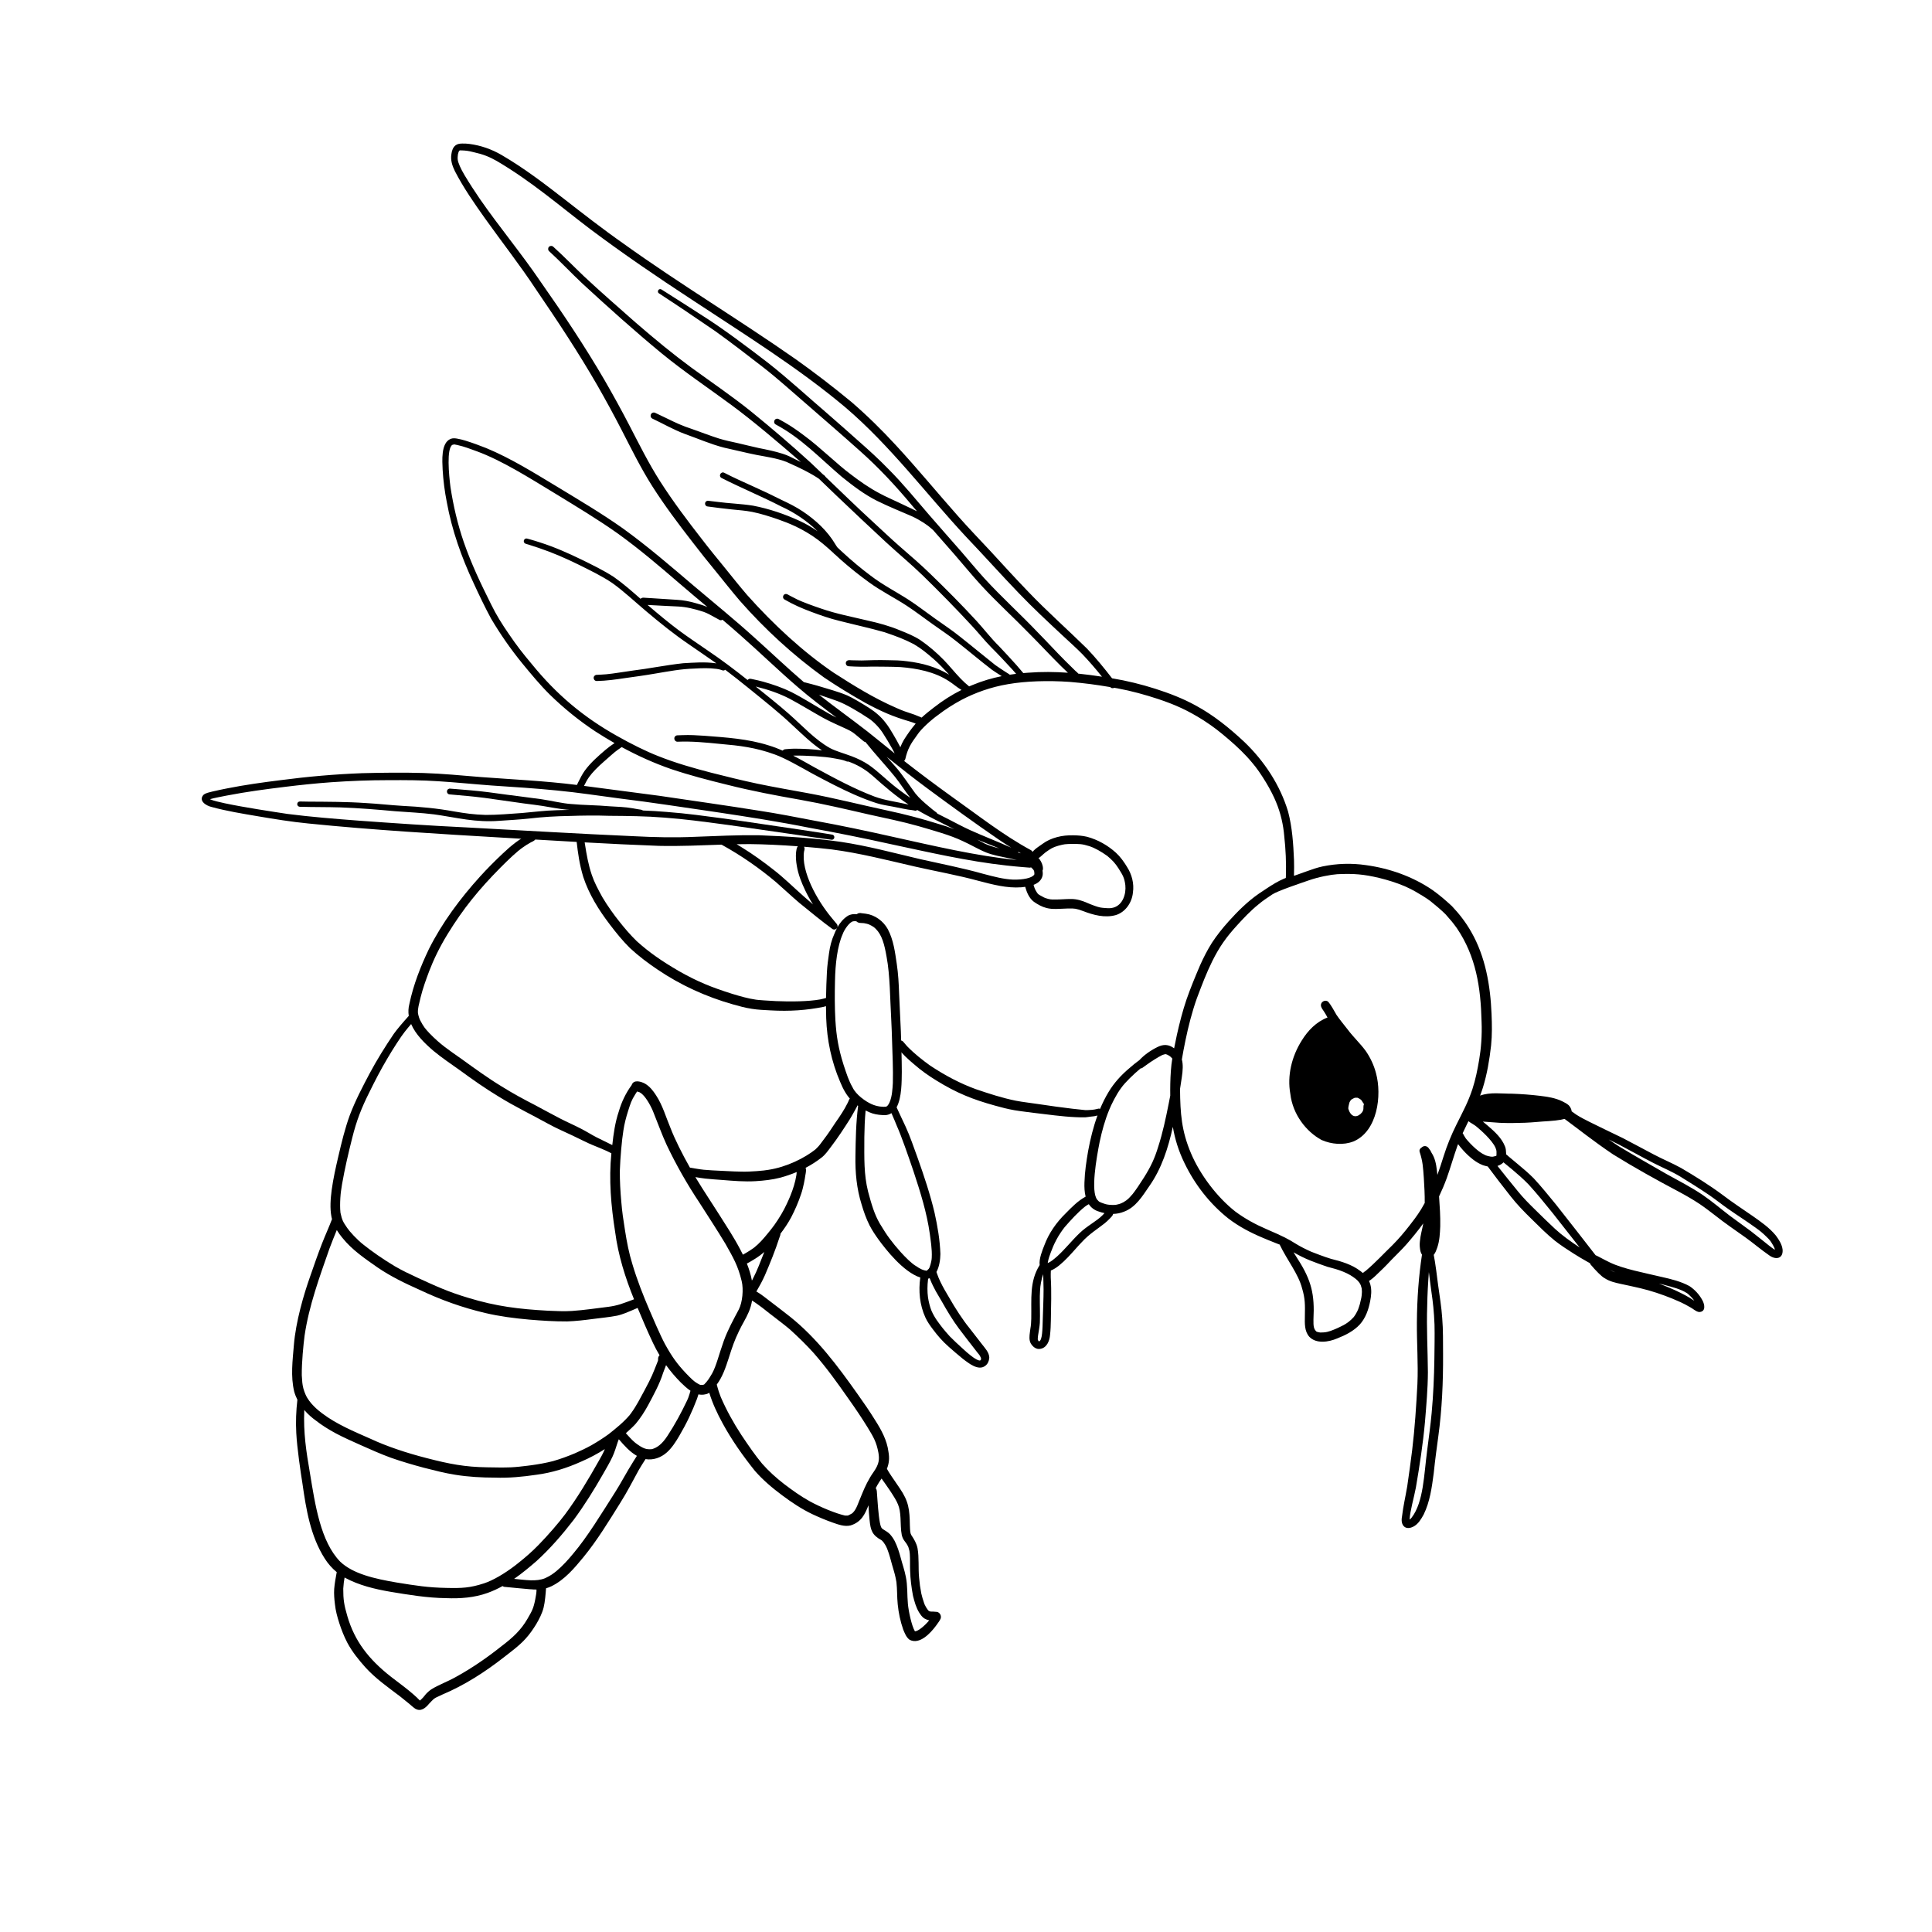 <?xml version="1.0" encoding="utf-8"?>
<!-- Generator: Adobe Illustrator 27.5.0, SVG Export Plug-In . SVG Version: 6.00 Build 0)  -->
<svg version="1.1" xmlns="http://www.w3.org/2000/svg" xmlns:xlink="http://www.w3.org/1999/xlink" x="0px" y="0px"
	 viewBox="0 0 500 500" style="enable-background:new 0 0 500 500;" xml:space="preserve">
<g id="BACKGROUND">
	<rect style="fill:#FFFFFF;" width="500" height="500"/>
</g>
<g id="OBJECTS">
	<g>
		<g>
			<path d="M330.202,207.474c0-0.001-0.001-0.003-0.002-0.004c-0.036-0.084-0.07-0.167-0.106-0.251
				C330.131,207.304,330.167,207.389,330.202,207.474z"/>
			<g>
				<path d="M232.161,286.84c0.006,0.012,0.011,0.025,0.017,0.037c-0.014-0.035-0.029-0.068-0.04-0.092
					c0.007,0.017,0.014,0.033,0.021,0.05C232.159,286.837,232.16,286.838,232.161,286.84z"/>
				<path d="M334.887,222.531c-0.177-4.169-0.458-8.429-1.526-12.475c-2.07-6.892-6.174-13.113-11.356-18.069
					c-3.827-3.575-7.933-6.908-12.556-9.405c-3.3-1.813-6.831-3.17-10.411-4.317c-3.676-1.171-7.428-2.094-11.235-2.72
					c-2.051-2.65-4.167-5.254-6.481-7.681c-5.055-4.963-10.375-9.656-15.267-14.785c-3.325-3.451-6.551-6.993-9.793-10.521
					c-2.782-2.977-5.611-5.912-8.306-8.969c-5.393-6.075-10.548-12.359-16.065-18.324c-3.645-3.961-7.486-7.743-11.565-11.256
					c-4.656-3.843-9.442-7.53-14.366-11.024C191.316,82.74,175.97,73.53,161.444,63.11c-5.349-3.742-10.924-8.097-15.198-11.421
					c-5.31-4.128-10.674-8.229-16.499-11.612c-2.52-1.457-5.319-2.446-8.209-2.821c-0.625-0.094-1.26-0.114-1.891-0.106
					c-0.594,0.006-1.216,0.068-1.706,0.431c-0.714,0.523-1.016,1.428-1.112,2.278c-0.281,1.554,0.225,3.084,0.911,4.463
					c2.219,4.289,4.99,8.273,7.783,12.204c4.383,6.149,9.053,12.091,13.21,18.401c5.56,8.143,11.009,16.378,15.931,24.926
					c2.148,3.767,4.231,7.572,6.212,11.429c2.515,4.886,4.945,9.826,7.885,14.475c3.22,5.061,6.828,9.862,10.506,14.596
					c1.969,2.575,3.996,5.104,6.059,7.605c2.039,2.523,4.053,5.067,6.159,7.535c6.49,7.377,13.765,14.063,21.738,19.809
					c3.468,2.348,7.056,4.525,10.702,6.586c4.124,2.226,7.045,3.526,11.46,4.815c0.254,0.085,0.509,0.167,0.765,0.249
					c0.178,0.059,0.352,0.131,0.527,0.198c0.101,0.04,0.201,0.079,0.301,0.12c-1.139,1.308-2.127,2.747-3.058,4.209
					c-0.356,0.607-0.656,1.245-0.91,1.902c-0.587-1.148-1.222-2.271-1.879-3.381c-0.606-1.003-1.192-2.025-1.931-2.938
					c-1.17-1.554-2.66-2.814-4.294-3.858c-1.926-1.227-4.317-2.646-5.588-3.203c-2.509-1.077-5.178-1.724-7.778-2.542
					c-0.954-0.275-1.917-0.517-2.878-0.766c-0.2-0.042-0.402-0.126-0.606-0.137c-4.373-3.75-8.548-7.728-12.835-11.575
					c-5.077-4.599-10.402-8.911-15.629-13.335c-6.028-5.126-12.02-10.312-18.448-14.937c-5.551-3.923-11.415-7.377-17.22-10.906
					c-5.872-3.532-11.717-7.19-18.061-9.829c-1.793-0.709-3.604-1.38-5.447-1.948c-0.665-0.203-1.339-0.376-2.024-0.498
					c-0.586-0.111-1.205-0.176-1.77,0.054c-2.569,1.042-2.16,5.737-2.065,8.015c0.165,2.795,0.524,5.577,1.067,8.324
					c1.325,7.299,3.823,14.324,6.967,21.028c1.411,3.072,2.872,6.125,4.472,9.102c2.412,4.083,5.128,7.99,8.131,11.661
					c2.284,2.776,4.572,5.559,7.133,8.088c3.612,3.519,7.542,6.71,11.75,9.49c1.627,1.052,3.283,2.061,4.967,3.023
					c-0.807,0.527-1.585,1.1-2.323,1.723c-1.92,1.647-3.849,3.315-5.355,5.365c-0.689,0.958-1.217,2.017-1.74,3.072
					c-0.107,0.224-0.213,0.448-0.32,0.672c-0.03-0.004-0.059-0.008-0.088-0.012c-8.212-1.036-16.485-1.41-24.734-2.031
					c-4.957-0.405-9.913-0.889-14.886-1.051c-5.29-0.152-10.586-0.089-15.876,0.047c-7.071,0.266-14.125,0.887-21.14,1.81
					c-4.589,0.568-9.171,1.212-13.709,2.107c-1.297,0.253-2.59,0.525-3.876,0.826c-0.796,0.225-1.67,0.323-2.33,0.857
					c-1.379,1.519,0.646,2.822,2.093,3.146c3.921,1.073,7.944,1.717,11.948,2.399c4.34,0.736,8.688,1.445,13.072,1.872
					c16.878,1.711,33.821,2.702,50.754,3.694c6.235,0.355,12.47,0.729,18.705,1.078c0.342,2.95,0.713,5.766,1.719,9.096
					c1.476,4.475,4.009,8.535,6.856,12.262c1.617,2.131,3.302,4.22,5.207,6.102c2.214,2.052,4.634,3.882,7.139,5.564
					c5.956,4.042,12.565,7.045,19.485,9.01c1.608,0.459,3.228,0.902,4.883,1.152c1.592,0.266,3.208,0.318,4.817,0.407
					c5.029,0.292,9.42-0.028,13.797-0.912c0.203-0.059,0.412-0.115,0.619-0.174c0.004,1.041,0.022,2.081,0.058,3.121
					c0.197,5.635,1.36,11.239,3.591,16.424c0.774,1.893,1.751,3.772,3.291,5.156c0.444,0.388,0.906,0.756,1.383,1.102
					c-0.566,4.299-0.63,8.643-0.697,12.973c-0.08,4.229,0.315,8.483,1.593,12.53c0.544,1.861,1.192,3.698,2.068,5.431
					c0.672,1.297,1.491,2.511,2.34,3.697c1.851,2.519,6.365,8.347,10.782,9.795c-0.502,3.462-0.149,7.116,1.305,10.305
					c0.514,1.145,1.247,2.164,2.004,3.157c1.186,1.597,2.502,3.099,3.999,4.411c1.17,1.058,2.383,2.067,3.597,3.074
					c1.621,1.259,4.144,3.298,5.939,1.881c0.601-0.449,0.929-1.193,0.995-1.928c0.019-0.082,0.028-0.164,0.017-0.246
					c-0.081-1.344-1.094-2.347-1.866-3.364c-0.999-1.268-1.865-2.425-3.352-4.317c-1.498-1.826-3.577-4.967-5.159-7.771
					c-0.788-1.338-1.593-2.665-2.258-4.07c-0.513-1.083-0.434-0.937-0.901-2.174c-0.058-0.126-0.099-0.263-0.141-0.398
					c0.776-1.387,1.006-3.294,1.025-4.667c-0.123-3.595-0.737-7.166-1.513-10.673c-1.143-4.816-2.72-9.521-4.377-14.181
					c-1.01-2.724-1.907-5.494-3.13-8.134c-0.714-1.558-1.476-3.092-2.178-4.655c0.007,0.017,0.014,0.034,0.02,0.052
					c-0.013-0.031-0.026-0.063-0.039-0.094c-0.06-0.122-0.05-0.111-0.021-0.05c0-0.001-0.001-0.001-0.001-0.002
					c-0.036-0.089-0.065-0.162-0.09-0.226c1.355-2.495,1.308-6.673,1.34-9.15c-0.004-3.489-0.133-6.977-0.242-10.464
					c-0.128-3.262-0.327-6.521-0.455-9.784c-0.083-2.563-0.225-5.128-0.601-7.667c-0.456-3.074-0.842-6.245-2.326-9.025
					c-1.165-2.098-3.29-3.673-5.688-3.994c-0.122-0.017-0.244-0.033-0.367-0.049c0.111,0.015,0.222,0.03,0.333,0.045
					c-0.03-0.004-0.06-0.009-0.089-0.013c-0.195-0.035-0.782-0.1-1.008-0.121c-0.182-0.036-0.363-0.077-0.546-0.026
					c-0.264,0.019-0.489,0.127-0.666,0.286c-0.811-0.076-1.648,0.004-2.35,0.445c-1.142,0.732-2.002,1.782-2.659,2.951
					c0.057-0.154,0.07-0.33,0.016-0.515c-0.082-0.305-0.327-0.516-0.519-0.755c-0.319-0.374-0.629-0.755-0.941-1.135
					c-3.845-4.584-8.007-12.131-7.181-17.267c0.113-0.377,0.232-0.792,0.001-1.15c-0.007-0.013-0.018-0.022-0.025-0.034
					c2.661,0.212,5.137,0.453,7.141,0.693c7.305,0.949,14.448,2.8,21.617,4.448c5.461,1.24,10.983,2.209,16.39,3.683
					c3.621,0.944,7.329,1.954,11.104,1.674c0.318-0.033,0.656-0.072,1-0.121c0.397,1.443,1.023,2.948,2.246,3.874
					c0.994,0.689,2.074,1.303,3.254,1.602c1.623,0.423,3.26,0.201,5.583,0.13c1.732-0.027,2.042-0.003,3.869,0.656
					c2.673,1.034,5.658,1.853,8.5,1.049c2.524-0.775,4.192-3.279,4.426-5.844c0.346-2.314-0.281-4.694-1.542-6.645
					c-0.804-1.319-1.707-2.594-2.851-3.642c-2.116-1.917-4.704-3.388-7.467-4.129c-1.16-0.278-2.353-0.37-3.543-0.383
					c-1.449-0.031-2.91,0.093-4.309,0.485c-1.313,0.352-2.576,0.902-3.669,1.717c-1.206,0.882-1.462,0.954-2.253,1.7
					c-0.113,0.113-0.194,0.237-0.25,0.365c-0.07-0.057-0.142-0.112-0.215-0.165c-0.076-0.099-0.168-0.186-0.277-0.249
					c-7.222-3.905-13.681-9.025-20.364-13.758c-4.334-3.105-8.72-6.408-12.481-9.344c0.148-0.127,0.263-0.297,0.319-0.51
					c0.591-2.603,1.396-3.949,3.105-6.257c0.995-1.561,3.736-3.969,5.313-5.083c1.956-1.511,4.044-2.841,6.224-4.004
					c3.346-1.751,7.471-3.272,11.931-4.014c4.655-0.812,10.369-0.973,15.924-0.592c3.997,0.341,6.86,0.727,10.534,1.351
					c0.166,0.168,0.361,0.287,0.633,0.279c0.148,0.005,0.286-0.034,0.407-0.1c0.294,0.051,0.594,0.104,0.901,0.158
					c3.564,0.665,7.068,1.628,10.509,2.764c4.318,1.449,7.58,2.888,11.706,5.507c2.724,1.771,4.113,2.898,6.531,4.954
					c2.142,1.846,4.21,3.793,6.015,5.974c1.227,1.42,2.314,3.013,3.606,5.132c1.029,1.672,2.142,3.916,2.559,4.976
					c1.296,3.056,1.933,6.169,2.153,8.816c0.389,3.496,0.551,7.016,0.437,10.532c0.021,0.378-0.117,0.784,0.058,1.136
					c0.158,0.478,0.738,0.725,1.212,0.594c0.964-0.282,0.751-1.441,0.828-2.229C334.931,225.057,334.916,223.793,334.887,222.531z
					 M216.768,181.458c2.146,0.784,5.438,2.728,8.085,4.495c1.263,0.816,2.762,2.404,3.636,3.778
					c0.835,1.288,1.624,2.606,2.37,3.947c0.25,0.424,0.464,0.87,0.682,1.314c-2.362-1.897-4.692-3.835-7.075-5.707
					c-4.195-3.265-8.855-6.6-12.505-9.493C213.906,180.428,215.764,181.101,216.768,181.458z M230.956,203.03
					c-2.022-1.668-3.902-3.513-6.046-5.029c-1.403-0.952-2.938-1.697-4.524-2.293c-2.084-0.781-4.024-1.285-5.568-2.096
					c-3.933-2.199-6.99-5.636-10.659-8.863c-2.789-2.445-5.694-4.751-8.581-7.077c3.202,0.779,6.115,1.795,8.734,3.137
					c2.968,1.584,5.825,3.366,8.766,4.998c1.982,1.093,4.078,1.953,6.124,2.915c1.344,0.624,1.808,1.038,2.774,1.848
					c0.505,0.405,1.005,0.816,1.495,1.24c0.131,0.132,0.317,0.214,0.504,0.224c2.484,3.126,5.829,6.707,7.7,9.079
					c1.373,1.737,2.548,3.62,3.912,5.361C233.903,205.339,232.337,204.165,230.956,203.03z M235.14,208.216
					c-0.141-0.024-0.295-0.054-0.472-0.095c-2.756-0.631-5.592-0.975-8.26-1.94c-5.138-1.928-10.298-4.695-15.537-7.546
					c-1.858-1.033-3.707-2.104-5.601-3.079c1.875-0.056,3.754,0.051,5.627,0.145c2.189,0.171,3.467,0.254,5.363,0.626
					c0.909,0.144,1.813,0.322,2.677,0.65c0.214,0.121,0.429,0.147,0.62,0.109c0.273,0.096,0.512,0.184,0.705,0.262
					c2.281,0.91,4.094,2.128,5.586,3.437C228.805,203.43,231.821,206.031,235.14,208.216z M185.986,160.31
					c0.226,0.145,0.488,0.269,0.759,0.183c0.085-0.021,0.159-0.063,0.227-0.111c1.518,1.29,3.028,2.588,4.518,3.91
					c5.059,4.442,9.875,9.151,14.987,13.533c3.126,2.709,6.637,5.367,10.001,7.88c-0.708-0.346-1.409-0.703-2.092-1.097
					c-3.243-1.827-6.365-3.874-9.689-5.557c-2.295-1.115-4.72-1.936-7.172-2.63c-0.872-0.244-1.757-0.435-2.641-0.624
					c-0.382-0.067-0.796-0.25-1.157-0.024c-0.103,0.057-0.184,0.133-0.247,0.219c-3.381-2.69-6.83-5.291-10.414-7.707
					c-2.514-1.729-5.053-3.424-7.505-5.242c-2.357-1.763-5.309-4.202-7.97-6.484c2.654,0.139,5.307,0.295,7.962,0.407
					c1.996,0.101,4.153,0.604,6.535,1.377c0.952,0.332,1.85,0.834,3.093,1.53C185.447,160.025,185.719,160.161,185.986,160.31z
					 M137.636,171.873c-2.344-2.787-3.886-4.76-5.942-7.784c-1.693-2.447-3.279-4.971-4.581-7.65
					c-2.798-5.611-5.142-10.533-7.099-16.177c-1.588-4.626-2.703-9.409-3.436-14.243c-0.414-3.208-1.027-9.888,0.474-10.879
					c0.741-0.214,0.414-0.101,1.305,0.028c1.751,0.383,3.431,1.033,5.11,1.649c6.493,2.393,13.628,6.915,20.12,10.853
					c5.521,3.387,11.093,6.71,16.378,10.461c5.538,4,10.46,8.183,15.936,12.905c2.372,2.045,4.775,4.053,7.176,6.064
					c-1.028-0.432-2.098-0.766-3.178-1.045c-1.518-0.428-3.068-0.732-4.645-0.818c-2.018-0.131-4.037-0.256-6.055-0.391
					c-0.682-0.046-1.365-0.085-2.048-0.125c-0.347,0.006-0.727-0.122-1.051,0.036c-0.135,0.052-0.241,0.129-0.325,0.219
					c-2.238-1.966-4.469-3.943-6.913-5.651c-2.641-1.718-5.496-3.087-8.318-4.48c-3.493-1.696-7.05-3.276-10.755-4.454
					c-0.873-0.288-1.753-0.556-2.638-0.806c-0.241-0.068-0.483-0.133-0.725-0.198c-0.264-0.075-0.574,0.02-0.729,0.249
					c-0.222,0.258-0.183,0.674,0.054,0.911c0.278,0.25,0.689,0.259,1.027,0.391c0.881,0.267,1.755,0.554,2.624,0.857
					c3.806,1.302,6.655,2.541,10.332,4.332c2.956,1.471,5.963,2.899,8.705,4.747c2.96,2.105,5.774,4.777,8.893,7.402
					c3.489,2.943,7.045,5.816,10.82,8.387c2.41,1.68,4.852,3.316,7.249,5.014c-0.08-0.01-0.165-0.021-0.26-0.034
					c-2.762-0.382-5.561-0.154-8.333,0c-4.425,0.482-9.217,1.448-12.978,1.893c-2.598,0.35-4.808,0.765-6.944,0.969
					c-0.817,0.069-1.637,0.102-2.456,0.146c-0.212-0.001-0.415,0.086-0.564,0.234c-0.496,0.468-0.127,1.385,0.564,1.362
					c2.463-0.05,4.902-0.385,7.333-0.755c2.546-0.355,5.093-0.699,7.626-1.14c3.823-0.633,6.684-1.214,10.337-1.328
					c1.91-0.108,3.828-0.176,5.729,0.083c0.012,0.002,0.019,0.003,0.028,0.004c0.328,0.045,0.653,0.11,0.971,0.203
					c0.188,0.052,0.374,0.109,0.554,0.184c0.238,0.071,0.497-0.002,0.679-0.161c1.986,1.491,4.028,3.116,6.235,4.9
					c3.819,3.11,7.702,6.152,11.275,9.548c2.42,2.234,4.79,4.571,7.536,6.406c-2.268-0.289-4.528-0.427-7.126-0.437
					c-0.674,0.002-1.345,0.062-2.016,0.111c-0.331,0.018-0.694,0.023-0.935,0.286c-0.037,0.035-0.069,0.071-0.098,0.11
					c-1.162-0.511-2.349-0.966-3.572-1.334c-5.405-1.736-11.117-2.074-16.741-2.515c-1.866-0.125-3.736-0.237-5.606-0.156
					c-0.436,0.014-0.871,0.03-1.307,0.045c-0.22-0.002-0.43,0.089-0.585,0.242c-0.51,0.488-0.135,1.434,0.585,1.413
					c3.698-0.164,7.387,0.207,11.062,0.572c4.929,0.422,9.177,0.919,14.119,2.728c2.71,0.968,6.457,3.138,9.586,4.874
					c3.541,1.919,7.872,4.149,10.937,5.487c1.935,0.83,3.888,1.639,5.9,2.262c1.344,0.411,2.734,0.623,4.113,0.871
					c1.423,0.279,4.078,0.845,4.832,0.885c0.248,0.037,0.499,0.067,0.744,0.121c0.206,0.071,0.438,0.072,0.628-0.043
					c0.047-0.026,0.087-0.058,0.124-0.092c3.099,1.829,6.372,3.337,9.574,4.977c-1.28-0.493-2.579-0.937-3.903-1.311
					c-4.408-1.389-8.876-2.566-13.397-3.526c-6.869-1.47-13.677-3.218-20.588-4.492c-4.326-0.801-8.665-1.537-12.973-2.437
					c-4.044-0.851-8.057-1.85-12.062-2.866c-4.589-1.193-9.159-2.495-13.569-4.247c-3.324-1.291-7.165-3.214-10.859-5.307
					C150.931,185.538,143.996,179.707,137.636,171.873z M242.199,334.193c0.493,0.912,1.074,1.774,1.571,2.684
					c1.35,2.393,2.76,4.761,4.408,6.964c2.138,2.809,2.424,3.188,4.715,6.119c0.508,0.682,0.486,0.467,0.951,1.399
					c0.007,0.021,0.015,0.04,0.02,0.061c0.007,0.053,0.017,0.106,0.028,0.158c0.001,0.064-0.002,0.128-0.005,0.191
					c-0.012,0.049-0.024,0.091-0.034,0.124c-0.011,0.021-0.023,0.042-0.036,0.062c-0.03,0.033-0.063,0.063-0.096,0.092
					c-0.017,0.01-0.032,0.02-0.046,0.028c-0.032,0.011-0.057,0.018-0.073,0.023c-0.053,0.001-0.106-0.001-0.149-0.004
					c-0.099-0.019-0.198-0.043-0.294-0.076c-1.01-0.368-2.633-1.707-4.111-3.09c-1.103-1.002-2.201-2.013-3.246-3.075
					c-1.527-1.692-2.175-2.535-3.298-4.091c-0.562-0.802-1.047-1.66-1.441-2.557c-0.436-1.103-0.709-2.264-0.898-3.433
					c-0.2-1.527-0.183-3.076,0.004-4.603c0.018-0.136,0.025-0.197,0.035-0.255c0.137-0.03,0.268-0.07,0.394-0.116
					c0.041,0.102,0.081,0.203,0.122,0.305C241.136,332.169,241.659,333.186,242.199,334.193z M232.143,291.483
					c1.123,2.492,2.909,7.623,4.293,11.715c1.745,5.292,3.434,10.642,4.206,16.176c0.156,1.277,0.622,3.955,0.493,6.137
					c-0.004,0.113-0.03,0.344-0.045,0.483c-0.031,0.184-0.059,0.368-0.101,0.55c-0.111,0.494-0.239,0.987-0.42,1.46
					c-0.33,0.554-0.02,0.165-0.591,0.735c-0.039,0.033-0.068,0.058-0.093,0.08c-0.015,0.01-0.03,0.02-0.046,0.03
					c-0.002,0-0.003,0.001-0.005,0.001c-0.03,0.001-0.066,0.001-0.119,0.002c-0.706-0.107-1.326-0.261-2.96-1.393
					c-0.9-0.566-2.411-2.038-3.649-3.41c-2.243-2.529-3.53-4.219-5.387-7.339c-1.425-2.432-2.172-5.008-3.066-8.343
					c-1.095-4.469-0.983-8.389-0.964-14.102c0.031-2.29,0.117-4.581,0.33-6.861c0.572,0.296,1.164,0.555,1.782,0.757
					c1.079,0.33,2.229,0.439,3.354,0.44c0.597-0.048,1.106-0.232,1.546-0.517c0.016,0.035,0.035,0.068,0.051,0.103
					C231.607,290.108,231.577,290.151,232.143,291.483z M218.092,241.736c0.352-1.065,1.844-3.281,2.799-3.31
					c0.01-0.002,0.02-0.003,0.03-0.005c0.018-0.003,0.038-0.005,0.066-0.01c0.207-0.03,0.429-0.003,0.65,0.023
					c0.01,0.01,0.018,0.022,0.028,0.032c0.494,0.496,1.239,0.377,1.89,0.444c-0.041-0.001-0.041,0.002,0.054,0.008
					c1.302,0.263,1.072,0.232,1.978,0.674c0.872,0.564,0.391,0.192,1.066,0.802c1.601,1.585,2.24,4.007,2.795,7.228
					c0.909,4.803,0.886,10.815,1.218,16.548c0.189,3.509,0.226,7.025,0.375,10.535c0.05,1.847,0.078,3.697,0.03,5.544
					c-0.017,0.775-0.109,1.546-0.191,2.316c0.013-0.099,0.027-0.199,0.04-0.298c-0.245,2.605-1.079,4.091-1.66,4.15
					c-0.628,0.072-2.18,0.028-3.72-0.679c-1.477-0.65-4.005-2.407-4.882-4.299c-1.027-1.777-1.531-3.435-2.347-5.883
					c-1.354-4.309-1.854-7.401-2.112-11.519c-0.191-3.386-0.182-6.78-0.102-10.169C216.173,249.493,216.702,244.833,218.092,241.736
					z M215.438,240.432c0.417,0.261,0.925,0.104,1.177-0.242c-0.263,0.49-0.494,0.999-0.694,1.513
					c-0.721,1.592-1.142,3.277-1.375,5.006c-0.228,1.603-0.452,3.209-0.541,4.826c-0.116,2.243-0.201,4.489-0.23,6.735
					c-0.51,0.173-1.049,0.263-1.572,0.39c-2.933,0.528-7.555,0.599-11.402,0.424c-1.613-0.082-4.669-0.273-5.147-0.367
					c-2.109-0.302-4.159-0.908-6.194-1.522c-5.264-1.667-8.912-3.116-13.791-5.893c-4.332-2.534-7.547-4.723-10.893-7.738
					c-1.691-1.646-3.224-3.445-4.677-5.303c-0.969-1.192-2.929-3.881-4.194-6.044c-1.239-2.255-2.105-3.89-2.749-5.791
					c-0.889-2.593-1.362-5.309-1.781-8.012c-0.037-0.207-0.055-0.325-0.066-0.409c6.418,0.352,12.837,0.672,19.26,0.904
					c5.39,0.128,10.775-0.139,16.161-0.316c5.239,2.874,10.016,6.259,14.105,9.706c2.017,1.754,3.953,3.601,5.991,5.332
					C209.653,235.92,212.805,238.535,215.438,240.432z M208.39,230.436c0.597,1.246,1.265,2.457,2.005,3.622
					c-0.841-0.725-1.68-1.453-2.509-2.191c-2.594-2.281-5.037-4.739-7.783-6.842c-2.598-2.04-5.279-3.975-8.095-5.705
					c-0.449-0.281-0.899-0.559-1.351-0.834c1.12-0.022,2.241-0.036,3.361-0.035c3.768,0.032,8.265,0.256,12.455,0.564
					c-0.341,0.419-0.368,1.016-0.448,1.532c-0.118,1.193-0.013,2.385,0.195,3.562C206.588,226.318,207.427,228.423,208.39,230.436z
					 M269.423,221.59c0.378-0.323,0.733-0.672,1.125-0.979c1.422-1.029,1.972-1.345,3.352-1.739c1.571-0.42,1.726-0.414,3.405-0.471
					c2.063,0.014,2.662-0.028,4.612,0.583c1.416,0.463,2.96,1.327,4.666,2.543c0.567,0.473,1.109,0.977,1.615,1.516
					c0.725,0.842,0.57,0.694,1.243,1.653c1.105,1.759,1.549,2.401,1.796,4.392c0.236,2.249-0.639,5.073-3.02,5.786
					c-0.744,0.207-1.127,0.208-2.363,0.115c-0.933-0.087-1.187-0.09-2.474-0.531c-1.006-0.362-1.407-0.536-2.12-0.838
					c-1.247-0.549-2.575-0.948-3.947-0.957c-1.476-0.023-2.947,0.157-4.423,0.127c-0.244,0.001-0.488-0.022-0.73-0.005
					c0.081-0.018-0.098-0.017-0.28-0.031c-0.135-0.023-0.399-0.068-0.532-0.098c-1.248-0.34-1.035-0.345-2.247-0.987
					c-0.116-0.07-0.231-0.142-0.342-0.219c-0.058-0.052-0.137-0.126-0.197-0.193c-0.022-0.028-0.038-0.05-0.05-0.065
					c-0.065-0.088-0.129-0.177-0.19-0.269c-0.562-0.935-0.505-0.851-0.834-1.925c1.111-0.422,2.034-1.125,2.323-2.362
					c0.079-0.448,0.074-0.904-0.004-1.347c0.074-0.138,0.117-0.3,0.114-0.483c0.002-0.874-0.38-1.723-0.877-2.428
					c-0.084-0.145-0.195-0.251-0.318-0.324C269.007,221.982,269.211,221.779,269.423,221.59z M266.492,224.546
					c0.116,0.004,0.223-0.02,0.323-0.072c0.007-0.002,0.013-0.007,0.019-0.009c0.824,0.731,0.85,0.935,0.867,1.751
					c-0.008,0.038-0.019,0.075-0.029,0.112c-0.555,0.93-2.961,1.373-5.46,1.317c-2.483-0.106-4.878-0.735-7.801-1.512
					c-5.369-1.515-10.85-2.56-16.286-3.792c-6.795-1.59-13.548-3.425-20.458-4.46c-7.04-1.019-14.16-1.434-21.263-1.72
					c-5.486-0.078-10.969,0.2-16.45,0.402c-5.279,0.239-10.563,0.129-15.839-0.15c-14.513-0.631-29.013-1.517-43.519-2.284
					c-9.298-0.438-18.584-1.085-27.868-1.752c-6.112-0.472-12.229-0.95-18.311-1.73c-4.053-0.615-11.252-1.699-16.217-2.753
					c-1.409-0.315-3.064-0.665-3.871-1.06c1.082-0.329,2.974-0.655,4.26-0.925c5.503-1.048,9.754-1.603,15.14-2.268
					c3.98-0.49,7.969-0.908,11.969-1.196c4.947-0.35,9.905-0.537,14.865-0.539c4.3-0.017,8.605-0.015,12.896,0.283
					c4.574,0.287,9.135,0.756,13.705,1.094c5.628,0.375,11.258,0.727,16.872,1.288c5.957,0.577,10.481,1.316,16.315,2.073
					c8.493,1.033,16.467,2.298,25.382,3.584c7.938,1.192,15.871,2.427,23.744,4c6.992,1.27,13.957,2.667,20.895,4.202
					c9.987,2.126,19.957,4.455,30.121,5.568c1.442,0.16,2.885,0.301,4.331,0.417C265.383,224.46,265.938,224.503,266.492,224.546z
					 M263.708,220.557c0.166,0.093,0.331,0.185,0.497,0.277c-0.214-0.051-0.428-0.104-0.642-0.155
					c-0.005-0.001-0.011-0.003-0.016-0.004c0.002-0.079-0.009-0.157-0.034-0.232C263.578,220.481,263.642,220.521,263.708,220.557z
					 M230.915,216.536c-6.631-1.489-13.278-2.9-19.966-4.113c-4.81-0.919-9.616-1.869-14.458-2.608
					c-8.626-1.385-17.279-2.585-25.92-3.872c-6.934-0.905-12.92-1.69-19.426-2.554c0.386-0.788,0.791-1.566,1.299-2.283
					c0.805-1.145,2.297-2.67,3.846-4.007c1.256-1.104,2.753-2.465,3.535-3.008c0.352-0.257,0.708-0.507,1.073-0.745
					c4.102,2.228,8.364,4.158,12.777,5.686c4.759,1.599,9.622,2.862,14.495,4.056c6.244,1.584,12.575,2.778,18.917,3.892
					c5.998,1.062,11.925,2.463,17.859,3.827c4.256,0.947,8.538,1.8,12.735,2.992c4.058,1.187,8.238,2.322,11.443,3.858
					c2.077,0.927,4.021,2.131,6.133,2.98c1.806,0.705,3.727,1.027,5.615,1.432c0.765,0.153,1.527,0.323,2.286,0.502
					C252.455,221.481,241.843,218.946,230.915,216.536z M252.882,217.28c1.907,0.773,3.832,1.505,5.737,2.283
					c-1.644-0.398-3.171-0.866-4.4-1.575C253.775,217.748,253.33,217.512,252.882,217.28z M239.998,204.038
					c6.05,4.479,12.151,8.897,18.356,13.16c1.105,0.747,2.221,1.482,3.357,2.183c-3.665-1.638-7.325-3.051-10.59-4.523
					c-1.902-0.872-3.749-1.854-5.605-2.816c-0.979-0.506-1.967-0.994-2.949-1.493c-0.128-0.314-0.503-0.446-0.768-0.694
					c-0.169-0.142-0.646-0.466-1.336-1.084c-1.258-1.05-2.514-2.122-3.547-3.403c-1.229-1.616-3.413-5.017-5.313-7.116
					c-0.704-0.797-1.413-1.59-2.121-2.385C232.935,198.641,236.606,201.536,239.998,204.038z M279.051,174.333
					c-0.237-0.343-0.646-0.579-0.918-0.891c-0.824-0.802-1.636-1.617-2.458-2.42c-2.368-2.369-4.621-4.85-6.977-7.232
					c-4.548-4.799-9.472-9.228-13.937-14.107c-2.049-2.265-3.99-4.624-5.988-6.933c-2.747-3.149-5.53-6.268-8.261-9.432
					c-3.482-4.039-6.844-8.186-10.622-11.959c-2.429-2.508-5.013-4.853-7.634-7.158c-2.644-2.356-5.291-4.708-7.965-7.028
					c-5.148-4.401-10.122-9.015-15.444-13.207c-4.869-3.751-11.82-9.026-17.752-12.727c-3.011-1.915-5.99-3.878-9.021-5.762
					c-0.303-0.191-0.606-0.383-0.91-0.575c-0.139-0.081-0.306-0.103-0.461-0.06c-0.486,0.125-0.599,0.847-0.143,1.093
					c4.921,3.212,9.793,6.5,14.638,9.826c4.501,3.245,8.512,6.347,12.24,9.243c3.774,2.923,7.299,6.149,10.918,9.259
					c4.709,4.107,9.443,8.183,14.1,12.349c4.862,4.309,9.305,9.072,13.461,14.06c0.462,0.554,0.932,1.101,1.398,1.652
					c-1.579-0.813-3.218-1.507-4.807-2.303c-1.634-0.791-3.317-1.482-4.908-2.361c-2.642-1.393-5.095-3.114-7.459-4.933
					c-3.385-2.481-7.913-6.993-12.002-9.991c-1.628-1.214-3.278-2.404-5.048-3.406c-0.512-0.295-1.032-0.576-1.547-0.865
					c-0.186-0.109-0.408-0.136-0.615-0.08c-0.656,0.164-0.796,1.129-0.191,1.458c6.702,3.58,11.247,8.554,17.089,13.528
					c2.868,2.315,5.82,4.57,9.124,6.232c2.957,1.477,6.747,2.993,9.087,4.026c2.078,0.956,4.097,2.313,4.951,3.118
					c0.159,0.162,0.338,0.302,0.51,0.449c1.842,2.114,3.696,4.217,5.544,6.326c2.325,2.667,4.55,5.422,6.951,8.023
					c3.969,4.31,8.321,8.242,12.401,12.443c2.79,2.791,5.462,5.698,8.27,8.471c0.574,0.546,1.143,1.096,1.715,1.644
					c-3.344-0.238-6.77-0.279-10.383-0.002c-0.389,0.026-0.777,0.058-1.166,0.092c-0.581-0.687-1.156-1.379-1.754-2.052
					c-1.496-1.634-2.969-3.291-4.508-4.885c-2.099-2.064-3.883-4.411-5.864-6.583c-3.79-4.119-7.738-8.085-11.757-11.98
					c-2.632-2.576-5.434-4.965-8.208-7.383c-2.287-1.998-4.478-4.102-6.717-6.153c-4.193-3.84-8.263-7.809-12.367-11.744
					c-0.035-0.073-0.081-0.146-0.146-0.216c-0.152-0.156-0.319-0.314-0.514-0.416c-1.085-1.038-2.172-2.075-3.265-3.104
					c-4.87-4.445-9.884-8.737-14.999-12.899c-5.09-4.131-10.529-7.799-15.825-11.654c-4.887-3.6-9.194-7.154-14.395-11.641
					c-4.502-3.982-9.047-7.919-13.433-12.03c-2.638-2.516-5.171-5.14-7.877-7.585c-0.29-0.304-0.825-0.307-1.116,0
					c-0.3,0.295-0.305,0.822,0,1.115c2.97,2.718,5.723,5.658,8.654,8.415c6.689,6.156,13.453,12.242,20.468,18.026
					c5.8,4.753,12.032,8.927,18.061,13.375c5.748,4.24,12.013,9.58,17.918,14.696c0.023,0.021,0.046,0.042,0.07,0.063
					c-0.399-0.196-0.799-0.389-1.201-0.577c-1.132-0.57-2.255-1.176-3.474-1.541c-2.041-0.659-4.143-1.076-6.243-1.497
					c-1.8-0.39-3.584-0.847-5.379-1.261c-1.616-0.364-3.244-0.685-4.829-1.174c-2.332-0.73-4.603-1.636-6.912-2.434
					c-2.741-0.903-4.311-1.646-6.933-2.935c-0.885-0.426-1.774-0.846-2.661-1.268c-0.194-0.113-0.426-0.142-0.642-0.084
					c-0.685,0.169-0.832,1.181-0.199,1.523c2.816,1.322,5.517,2.903,8.438,3.989c3.377,1.195,6.674,2.659,10.15,3.548
					c2.806,0.602,5.585,1.323,8.4,1.882c2.607,0.499,5.274,0.854,7.764,1.81c1.198,0.547,4.226,1.881,6.025,2.923
					c0.579,0.322,1.155,0.648,1.712,1.006c0.228,0.142,0.44,0.308,0.671,0.441c1.526,1.465,3.04,2.942,4.575,4.396
					c4.232,4.036,8.493,8.041,12.778,12.022c3.153,2.913,6.467,5.648,9.548,8.64c4.314,4.203,8.528,8.507,12.622,12.925
					c1.721,1.83,3.271,3.814,5.035,5.606c1.934,1.923,3.787,3.924,5.633,5.93c0.282,0.315,0.557,0.638,0.833,0.958
					c-0.547,0.067-1.093,0.145-1.638,0.23c-0.33-0.29-0.768-0.474-1.119-0.736c-0.887-0.573-1.767-1.157-2.631-1.764
					c-2.475-1.947-6.093-4.956-9.088-7.315c-2.125-1.73-4.432-3.214-6.651-4.817c-2.208-1.557-4.334-3.23-6.6-4.703
					c-3.293-2.13-6.815-3.911-9.93-6.31c-2.4-1.785-4.866-3.839-7.423-6.208c-0.385-0.367-0.773-0.731-1.165-1.092
					c-0.188-0.271-0.39-0.536-0.541-0.818c-2.046-3.455-5.077-6.248-8.389-8.473c-1.762-1.186-3.667-2.132-5.587-3.029
					c-2.403-1.219-4.839-2.367-7.297-3.472c-2.497-1.134-5.005-2.247-7.443-3.506c-0.857-0.479-1.626,0.772-0.766,1.311
					c5.112,2.6,10.425,4.784,15.523,7.414c3.473,1.565,6.858,3.892,9.366,6.394c-1.456-1.012-2.983-1.918-4.606-2.663
					c-3.859-1.774-7.923-3.164-12.098-3.963c-3.087-0.494-6.221-0.57-9.318-0.991c-0.787-0.09-1.573-0.188-2.36-0.281
					c-0.103-0.004-0.199,0.018-0.288,0.064c-0.728,0.294-0.531,1.43,0.288,1.43c2.038,0.265,4.076,0.54,6.121,0.745
					c2.199,0.229,3.336,0.277,5.307,0.641c2.271,0.459,4.484,1.165,6.672,1.918c3.214,1.124,5.765,2.248,8.872,4.255
					c1.977,1.297,3.711,2.821,5.58,4.527c0.09,0.143,0.202,0.262,0.36,0.33c0.473,0.433,0.952,0.874,1.451,1.329
					c2.352,2.083,4.804,4.05,7.353,5.887c3.108,2.271,6.582,3.969,9.793,6.083c2.217,1.449,4.308,3.079,6.473,4.603
					c2.184,1.567,4.535,3.106,6.202,4.472c3.143,2.46,6.184,5.053,9.35,7.48c0.823,0.563,1.663,1.103,2.508,1.632
					c-2.549,0.516-5.051,1.249-7.461,2.252c-0.328,0.128-0.653,0.263-0.977,0.401c-0.77-0.614-1.49-1.287-2.176-1.993
					c-1.512-1.556-2.851-3.269-4.362-4.824c-1.876-1.93-3.932-3.688-6.153-5.21c-1.606-1.031-3.38-1.755-5.148-2.456
					c-2.73-1.154-5.592-1.927-8.48-2.57c-3.987-0.949-8.03-1.724-11.911-3.062c-2.094-0.704-4.795-1.688-6.197-2.353
					c-0.588-0.288-1.17-0.589-1.748-0.898c-0.468-0.192-0.899-0.655-1.433-0.528c-0.628,0.156-0.764,1.084-0.183,1.398
					c2.209,1.288,4.548,2.32,6.946,3.203c2.365,0.89,4.755,1.723,7.214,2.317c3.904,1.012,7.858,1.84,11.735,2.954
					c3.335,1.139,5.042,1.781,7.592,3.097c2.175,1.295,3.236,2.244,5.098,3.824c1.444,1.261,2.744,2.667,4.044,4.072
					c-3.287-1.986-6.953-3.009-10.842-3.469c-1.716-0.248-3.452-0.268-5.183-0.289c-2.22-0.067-4.437,0.015-6.655,0.077
					c-0.764,0.001-1.529-0.016-2.293-0.044c-0.431,0.022-0.898-0.118-1.308,0.034c-0.783,0.301-0.545,1.519,0.304,1.51
					c2.044,0.132,4.089,0.154,6.135,0.083c2.412,0.034,4.828,0.008,7.238,0.127c4.187,0.338,8.795,1.178,12.533,3.644
					c1.059,0.664,1.991,1.515,3.064,2.154c0.068,0.032,0.135,0.072,0.201,0.113c-2.525,1.256-4.911,2.79-7.133,4.527
					c-1.103,0.834-2.182,1.702-3.198,2.638c-0.006-0.002-0.012-0.004-0.018-0.006c-0.112-0.05-0.414-0.183-0.539-0.24
					c-0.432-0.186-0.867-0.369-1.31-0.526c-2.162-0.725-2.96-0.959-4.677-1.74c-5.715-2.473-11.021-5.756-16.243-9.124
					c-7.879-5.378-15.501-12.389-22.372-20.096c-1.942-2.269-3.809-4.6-5.681-6.927c-2.063-2.542-4.155-5.061-6.137-7.667
					c-3.331-4.26-7.354-9.58-10.741-14.883c-2.916-4.582-5.335-9.448-7.833-14.264c-2.075-4.012-4.259-7.967-6.514-11.88
					c-5.089-8.743-10.721-17.159-16.53-25.436c-4.967-7.33-10.664-14.129-15.706-21.406c-1.583-2.354-2.537-3.769-4.003-6.219
					c-0.979-1.63-1.688-3.239-1.754-4.029c-0.028-0.229-0.027-0.461-0.008-0.691c0.08-0.796,0.011-0.46,0.232-1.258
					c0.023-0.045,0.046-0.09,0.073-0.133c0.023-0.044,0.05-0.087,0.078-0.128c0.025-0.025,0.051-0.051,0.076-0.077
					c0.025-0.016,0.051-0.032,0.077-0.049c0.012-0.005,0.023-0.009,0.035-0.014c0.064-0.005,0.128-0.007,0.193-0.007
					c1.377,0.038,1.836,0.085,3.382,0.47c2.54,0.574,4.036,1.186,5.936,2.257c9.048,5.311,15.963,11.378,24.203,17.638
					c8.534,6.401,17.356,12.407,26.282,18.246c13.781,9.093,27.63,17.683,39.802,27.924c11.635,9.929,20.793,22.282,31.169,33.436
					c4.609,4.825,9.048,9.808,13.679,14.613c3.669,3.828,7.549,7.443,11.428,11.057c1.687,1.58,3.422,3.109,5.042,4.759
					c1.773,1.857,3.447,3.809,5.057,5.808C283.154,174.816,281.113,174.543,279.051,174.333z"/>
			</g>
		</g>
		<g>
			<g>
				<g>
					<path d="M432.04,333.265c0.023,0.009,0.045,0.02,0.067,0.029c0.071,0.031,0.143,0.059,0.214,0.09
						C432.227,333.344,432.133,333.305,432.04,333.265z"/>
					<path d="M461.334,323.417c-0.15-1.359-0.944-2.576-1.739-3.655c-1.673-2.044-3.871-3.555-6.013-5.064
						c-2.608-1.799-5.258-3.54-7.779-5.462c-3.432-2.55-7.081-4.806-10.762-6.976c-2.297-1.266-4.733-2.253-7.048-3.483
						c-2.662-1.381-5.282-2.843-7.95-4.212c-2.895-1.402-5.797-2.791-8.679-4.22c-1.156-0.593-2.328-1.167-3.419-1.874
						c-0.482-0.33-0.859-0.604-1.196-0.851c-0.052-0.573-0.367-1.158-0.768-1.582c-0.494-0.453-1.115-0.729-1.702-1.039
						c-1.804-0.877-3.818-1.171-5.791-1.407c-2.359-0.284-4.731-0.457-7.105-0.544c-2.766,0.02-5.695-0.472-8.338,0.496
						c0.26-0.682,0.505-1.369,0.725-2.066c1.095-3.55,1.707-7.232,2.122-10.918c0.277-2.708,0.237-5.432,0.118-8.147
						c-0.297-7.321-1.566-14.817-5.257-21.241c-1.361-2.423-3.076-4.644-4.987-6.657c-1.587-1.482-3.242-2.904-5.013-4.161
						c-5.122-3.505-11.113-5.619-17.245-6.462c-3.722-0.549-7.54-0.43-11.223,0.336c-1.424,0.304-2.801,0.784-4.168,1.281
						c-1.338,0.473-2.162,0.765-3.08,1.1c-0.122-0.016-0.254-0.009-0.394,0.031c-3.305,0.722-6.074,2.816-8.854,4.636
						c-2.92,2.027-5.45,4.536-7.821,7.17c-1.574,1.753-3.05,3.597-4.341,5.57c-1.169,1.86-2.17,3.823-3.065,5.828
						c-1.242,2.909-2.456,5.834-3.496,8.822c-1.018,3.013-1.809,6.097-2.499,9.2c-0.241,1.144-0.483,2.289-0.707,3.437
						c-1.377-1.049-2.788-1.13-4.413-0.282c-1.882,0.944-3.437,2.104-4.547,3.307c-0.898,0.652-1.76,1.355-2.592,2.087
						c-2.13,1.779-4.019,3.85-5.443,6.239c-0.832,1.39-1.548,2.837-2.172,4.325c-0.172-0.082-0.369-0.109-0.56-0.05
						c-0.145,0.025,0.167-0.021,0.154-0.02c-0.965,0.206-1.034,0.266-1.649,0.312c-0.591,0.019-1.18,0.103-1.772,0.071
						c-1.093-0.1-2.183-0.242-3.276-0.351c-3.632-0.426-4.883-0.639-8.894-1.213c-1.935-0.301-3.888-0.493-5.812-0.867
						c-3.527-0.711-6.959-1.836-10.36-2.994c-3.846-1.396-7.825-3.444-11.867-6.141c-1.878-1.367-3.821-2.842-5.903-4.965
						c-0.357-0.394-0.692-0.808-1.04-1.21c-0.096-0.104-0.211-0.177-0.343-0.22c-1.031-0.474-1.991,0.908-1.164,1.727
						c1.233,1.634,2.737,3.021,4.3,4.333c1.838,1.611,3.829,3.03,5.917,4.297c5.137,3.163,9.262,4.843,15.148,6.459
						c1.635,0.468,3.287,0.881,4.963,1.174c1.661,0.29,4.558,0.611,5.154,0.701c3.555,0.408,7.103,0.94,10.682,1.095
						c0.86,0.028,1.722,0.077,2.582,0.034c0.258-0.019,0.514-0.058,0.77-0.095c0.083-0.009,0.055-0.008,0-0.003
						c0.003,0,0.006-0.001,0.009-0.001c0.106-0.018,0.351-0.049,0.442-0.061c0.024-0.003,0.047-0.006,0.071-0.009
						c0.663-0.081,1.045-0.071,1.784-0.303c-1.089,2.971-1.847,6.071-2.421,9.174c-0.466,2.703-0.878,5.422-0.956,8.167
						c-0.044,1.21,0.01,2.496,0.305,3.668c-1.989,1.068-3.575,2.712-5.146,4.305c-2.417,2.36-4.395,5.159-5.561,8.344
						c-0.446,1.125-1.405,3.448-1.188,5.059c-2.691,4.277-2.073,8.754-2.174,13.883c-0.073,2.25-0.142,1.697-0.364,3.592
						c-0.115,0.902-0.221,1.888,0.198,2.728c0.508,0.912,1.465,1.727,2.571,1.469c1.65-0.299,2.339-2.095,2.457-3.595
						c0.145-1.269,0.188-2.547,0.211-3.823c0.05-3.685,0.198-7.373-0.029-11.055c-0.015-0.596-0.002-1.192,0.025-1.787
						c2.851-1.095,6.26-5.607,7.982-7.32c1.982-2.184,4.225-3.518,5.95-4.904c0.485-0.384,0.928-0.817,1.357-1.262
						c0.255-0.299,0.594-0.56,0.751-0.923c0.04-0.08,0.064-0.162,0.077-0.244c0.955-0.026,1.902-0.203,2.792-0.568
						c3.037-1.112,4.788-4.025,6.53-6.568c3.245-4.59,4.933-9.946,6.134-15.39c0.539,3.148,1.468,6.216,3.023,9.395
						c2.663,5.524,6.533,10.504,11.346,14.317c2.727,2.096,5.801,3.697,8.967,5.017c1.032,0.474,1.65,0.663,3.237,1.32
						c0.244,0.095,0.486,0.193,0.729,0.29c-0.086-0.04-0.153-0.076-0.044-0.021c0.019,0.012,0.041,0.018,0.06,0.028
						c0.042,0.017,0.084,0.033,0.125,0.05c0.063,0.024,0.128,0.042,0.194,0.054c1.969,4.113,4.841,7.571,5.809,11.334
						c0.806,2.699,0.775,4.238,0.721,7.254c-0.03,1.805-0.134,3.832,1.145,5.274c1.79,1.905,5.032,1.376,7.2,0.446
						c2.173-0.851,4.317-1.922,5.915-3.665c1.469-1.659,2.219-3.818,2.636-5.963c0.276-1.407,0.438-2.884,0.059-4.286
						c-0.089-0.339-0.211-0.664-0.359-0.976c0.182-0.094,0.352-0.219,0.515-0.342c0.402-0.302,0.786-0.626,1.15-0.972
						c1.391-1.314,2.766-2.644,4.061-4.053c1.343-1.4,2.766-2.721,4.042-4.185c1.49-1.721,2.939-3.488,4.279-5.332
						c-0.275,1.526-0.727,3.02-0.867,4.569c-0.078,0.625-0.075,1.257,0.011,1.881c0.061,0.572,0.185,1.166,0.521,1.639
						c-0.842,5.566-1.271,11.253-1.318,17.534c-0.046,5.31,0.372,10.62,0.136,15.928c-0.303,5.703-0.669,11.41-1.353,17.082
						c-0.345,2.742-0.839,6.479-1.284,9.425c-0.535,3.11-1.008,4.991-1.352,7.816c-0.457,2.277,0.896,3.761,3.141,2.489
						c1.139-0.689,1.845-1.89,2.47-3.029c1.623-3.315,2.116-7.023,2.596-10.644c0.428-4.124,0.738-6.12,1.195-9.606
						c0.956-7.016,1.264-14.104,1.227-21.181c-0.028-3.143,0.043-6.292-0.223-9.427c-0.185-2.847-0.67-5.659-1.054-8.483
						c-0.005-0.045-0.147-1.103-0.18-1.364c-0.204-1.552-0.379-3.108-0.636-4.653c-0.095-0.614-0.204-1.225-0.323-1.835
						c0.461-0.551,0.687-1.259,0.926-1.93c0.595-1.755,0.681-3.633,0.757-5.47c0.056-2.58-0.128-5.16-0.304-7.734
						c0.734-1.541,1.399-3.114,1.985-4.714c0.982-2.751,1.771-5.567,2.746-8.319c0.065-0.168,0.128-0.331,0.19-0.49
						c0.399,0.552,0.853,1.067,1.301,1.577c0.783,0.877,1.643,1.686,2.575,2.403c0.002,0.002,0.003,0.002,0.004,0.004
						c-0.061-0.047-0.15-0.117-0.185-0.143c0.074,0.06,0.15,0.117,0.226,0.175c0.021,0.017,0.021,0.016,0.008,0.006
						c0.769,0.587,1.61,1.084,2.514,1.432c0.4,0.124,0.813,0.24,1.231,0.322c1.794,2.442,3.687,4.865,5.912,7.704
						c1.64,2.104,3.505,4.014,5.411,5.876c1.965,1.936,3.911,3.903,6.059,5.64c1.539,1.204,3.185,2.264,4.831,3.315
						c1.175,0.735,2.358,1.457,3.571,2.128c0.22,0.124,0.443,0.244,0.665,0.365c0.049,0.173,0.143,0.342,0.293,0.493
						c1.198,1.399,2.724,3.019,3.587,3.439c1.216,0.786,2.634,1.118,4.032,1.419c1.711,0.383,3.435,0.713,5.138,1.133
						c2.812,0.663,5.552,1.589,8.23,2.669c1.552,0.667,2.702,1.099,4.701,2.273c0.765,0.385,1.405,1.107,2.277,1.223
						c1.786-0.046,1.472-1.924,0.844-3.054c-0.786-1.466-1.964-2.742-3.348-3.664c-2.222-1.201-4.706-1.81-7.155-2.358
						c-4.453-1.066-9.966-2.078-13.409-3.744c-0.938-0.446-1.854-0.934-2.771-1.419c-0.325-0.139-0.632-0.356-0.965-0.475
						c-3.153-4.046-6.731-8.681-10.254-13.125c-1.884-2.288-3.74-4.606-5.758-6.777c-1.345-1.359-2.816-2.587-4.285-3.809
						c-0.726-0.582-1.433-1.187-2.142-1.79c-0.244-0.183-0.446-0.438-0.704-0.6c-0.001-0.109-0.004-0.217-0.008-0.325
						c-0.03-0.568-0.048-1.156-0.273-1.687c-0.851-2.209-2.676-3.846-4.426-5.362c-0.462-0.4-0.901-0.765-1.318-1.101
						c1.471,0.115,2.942,0.225,4.415,0.322c2.15,0.093,4.304,0.056,6.454-0.019c2.044-0.072,4.077-0.32,6.12-0.421
						c1.424-0.105,2.352-0.207,3.185-0.356c0.321-0.066,0.648-0.129,0.966-0.218c0.038,0.028,0.076,0.056,0.119,0.08
						c3.429,2.515,7.316,5.646,12.448,9.105c5.502,3.412,11.171,6.563,16.893,9.591c1.876,0.999,3.72,2.065,5.495,3.234
						c1.534,1.036,3.143,2.302,3.972,2.931c2.588,2.059,5.332,3.907,8.022,5.828c2.392,1.744,3.615,2.858,6.09,4.589
						C459.559,326.084,461.498,325.797,461.334,323.417z M269.881,341.007c-0.09,3.116-0.112,5.82-0.956,6.135
						c-0.021,0.002-0.043,0.004-0.064,0.004c-0.031-0.029-0.067-0.065-0.105-0.106c-0.055-0.09-0.107-0.182-0.154-0.276
						c-0.009-0.029-0.016-0.059-0.023-0.089c-0.002-0.042-0.004-0.09-0.005-0.148c-0.001-0.192,0.01-0.383,0.029-0.573
						c0.001-0.008,0.002-0.014,0.003-0.023c0.025-0.162,0.04-0.277,0.041-0.292c0.003-0.024,0.007-0.048,0.009-0.071
						c0.158-1.077,0.386-2.145,0.456-3.233c0.089-2.299-0.031-4.6-0.007-6.9c0.075-2.133,0.106-2.864,0.585-4.774
						c0.154-0.489,0.23-0.739,0.29-0.91c0,1.312,0.105,2.624,0.095,3.937C270.077,336.128,269.949,338.568,269.881,341.007z
						 M285.372,314.457c-1.571,1.624-4.028,2.758-6.061,4.754c-1.967,1.891-3.654,4.056-5.674,5.895
						c-1.03,0.896-1.692,1.448-2.443,1.761c-0.011-0.002-0.023-0.003-0.034-0.005c0.001-0.007,0.002-0.015,0.003-0.022
						c0.005-0.042,0.01-0.084,0.014-0.127c0.004-0.03,0.009-0.064,0.014-0.1c0.16-0.876,0.461-1.718,0.776-2.549
						c0.57-1.443,0.633-1.687,1.428-3.219c0.72-1.368,1.632-2.623,2.121-3.24c1.642-1.885,3.331-3.767,5.282-5.34
						c0.071-0.051,0.201-0.146,0.289-0.205c0.21-0.164,0.457-0.287,0.696-0.417c0.567,0.858,1.391,1.535,2.576,1.896
						c0.48,0.171,0.976,0.309,1.48,0.412C285.688,314.123,285.534,314.294,285.372,314.457z M303.17,275.502
						c-0.238,2.176-0.312,4.369-0.32,6.557c0,0.503,0.004,1,0.011,1.492c-0.143,0.747-0.288,1.482-0.426,2.179
						c-0.74,3.716-1.526,7.431-2.691,11.041c-0.922,3.005-1.821,4.981-3.676,7.952c-1.014,1.615-2.257,3.457-2.935,4.284
						c-1.076,1.208-1.168,1.382-2.391,2.13c-0.82,0.397-0.866,0.433-2.03,0.684c-0.543,0.044-1.089,0.03-1.63-0.027
						c-0.111-0.014-0.222-0.027-0.332-0.041c-0.042-0.009-0.143-0.028-0.275-0.05c-0.249-0.003-1.285-0.393-1.526-0.482
						c-0.022-0.01-0.045-0.019-0.066-0.029c-0.694-0.371-0.275-0.048-0.91-0.698c-1.752-2.1-0.209-10.809,0.61-14.963
						c0.605-2.832,1.367-5.642,2.48-8.319c-0.003,0.003-0.006,0.009-0.009,0.013c0.563-1.376,1.793-3.925,3.122-5.692
						c0.971-1.381,3.186-3.523,5.008-5.03c0.218-0.008,0.436-0.091,0.623-0.266c0.102-0.068,0.199-0.143,0.299-0.216
						c1.177-0.848,1.809-1.32,3.779-2.499c0.007-0.004,0.013-0.007,0.02-0.011c0.18-0.076,0.354-0.16,0.504-0.275
						c0.242-0.13,0.352-0.182,0.499-0.247c0.207-0.077,0.421-0.135,0.638-0.176c0.039-0.001,0.083-0.002,0.128-0.001
						c0.079,0.02,0.202,0.053,0.305,0.092c0.039,0.018,0.079,0.034,0.118,0.051c0.061,0.029,0.123,0.057,0.183,0.089
						c0.753,0.47,0.359,0.16,1.052,0.842c0.013,0.016,0.032,0.039,0.056,0.069C303.31,274.469,303.234,274.985,303.17,275.502z
						 M430.544,332.482c2.412,0.658,4.356,1.102,6.066,2.197c0.121,0.04,1.073,0.927,1.631,1.621
						c0.082,0.108,0.161,0.216,0.238,0.327c-1.532-1.054-3.201-1.886-4.882-2.675c-0.494-0.225-0.987-0.452-1.49-0.658
						c-0.918-0.397-1.847-0.765-2.786-1.103C429.729,332.286,430.137,332.382,430.544,332.482z M418.115,329.284
						c-0.539-0.159-1.031-0.346-1.532-0.6C417.089,328.897,417.6,329.096,418.115,329.284z M351.935,337.489
						c-0.471,1.486-0.429,1.453-1.103,2.652c-0.55,0.815-0.294,0.549-1.154,1.391c-1.111,1.012-1.731,1.321-3.48,2.153
						c-0.27,0.118-0.525,0.229-0.09,0.044c-1.234,0.521-2.324,1.026-3.542,1.094c-0.944,0.062-0.909,0.032-1.291-0.035
						c-0.12-0.013-0.349-0.088-0.486-0.133c-0.027-0.015-0.056-0.026-0.082-0.044c-0.021-0.014-0.041-0.029-0.062-0.044
						c-0.003-0.003-0.004-0.004-0.007-0.006c-0.601-0.637-0.757-1.17-0.719-3.094c0.348-6.47-0.52-10.11-4.04-15.59
						c-0.368-0.595-0.742-1.188-1.113-1.782c3.104,1.801,5.276,2.525,8.728,3.74c1.422,0.369,2.847,0.738,4.204,1.31
						c0.602,0.259,1.202,0.528,1.765,0.866c0.446,0.26,0.866,0.559,1.276,0.872c0.03,0.024,0.06,0.047,0.09,0.071
						c0.981,0.776,1.236,1.434,1.347,1.7c0.315,1.056,0.23,0.557,0.288,1.696C352.396,335.738,352.317,335.85,351.935,337.489z
						 M371.25,342.799c0.074,2.969-0.008,5.939-0.034,8.907c-0.072,4.642-0.276,9.283-0.7,13.907c-0.29,3.295-0.78,6.568-1.178,9.85
						c-0.815,6.069-0.904,13.282-4.008,17.298c-0.077,0.09-0.212,0.246-0.289,0.32c-0.028,0.027-0.059,0.051-0.089,0.077
						c-0.009,0.007-0.018,0.014-0.028,0.02c-0.03,0.022-0.073,0.047-0.121,0.074c0.115-2.241,1.102-5.497,1.627-8.276
						c0.96-5.636,1.839-11.293,2.352-16.989c0.35-4.274,0.734-8.553,0.758-12.844c-0.044-5.747-0.384-11.491-0.179-17.239
						c0.048-2.902,0.204-5.799,0.43-8.692c0.277,2.016,0.48,3.99,0.694,5.358C370.823,336.871,371.117,339.376,371.25,342.799z
						 M376.914,291.068c-1.309,2.631-2.426,5.355-3.307,8.159c-0.548,1.757-1.063,3.335-1.611,4.838
						c-0.04-0.397-0.082-0.794-0.132-1.191c-0.182-1.576-0.484-3.18-1.374-4.523c-0.421-0.766-0.143-0.447-0.858-1.346
						c-0.564-0.587-1.28-0.46-1.707-0.039c-0.395,0.197-0.667,0.644-0.524,1.127c0.835,2.584,0.875,3.954,1.082,6.739
						c0.132,2.162,0.26,4.33,0.235,6.497c-0.294,0.535-0.604,1.08-0.936,1.642c-1.028,1.65-2.303,3.324-2.986,4.174
						c-1.367,1.759-2.808,3.466-4.381,5.045c-2.271,2.197-4.413,4.525-6.823,6.576c-0.074,0.064-0.15,0.126-0.226,0.188
						c-0.23,0.137-0.461,0.301-0.643,0.497c-0.207-0.181-0.425-0.351-0.652-0.508c-2.202-1.7-4.938-2.496-7.601-3.157
						c-1.543-0.443-4.605-1.636-5.132-1.845c-1.39-0.628-2.766-1.296-4.061-2.105c-1.897-1.186-3-1.791-7.488-3.723
						c-2.857-1.23-5.615-2.723-8.111-4.587c-4.757-3.738-9.132-9.585-11.456-15.073c-2.455-5.779-2.768-10.357-2.828-16.501
						c0-0.055,0.001-0.11,0.001-0.165c0.148-0.901,0.295-1.857,0.459-3.006c0.267-1.779,0.356-3.295,0.01-4.593
						c0.23-1.422,0.597-3.309,0.932-4.942c0.764-3.68,1.692-7.335,2.948-10.88c1.431-3.776,2.388-6.348,3.988-9.613
						c1.896-3.817,3.702-6.282,6.3-9.15c1.785-1.968,3.618-3.909,5.69-5.579c1.223-1.01,1.886-1.429,3.523-2.538
						c1.378-0.934,7.629-3.01,9.507-3.666c2.545-0.889,5.635-1.462,7.324-1.581c4.307-0.211,6.864,0.027,10.835,0.959
						c2.219,0.548,4.413,1.219,6.521,2.107c0.146,0.065,0.293,0.131,0.439,0.196c0.846,0.367,1.66,0.8,2.464,1.249
						c1.304,0.75,2.597,1.523,3.81,2.415c1.356,1.094,2.704,2.206,3.945,3.429c1.47,1.658,1.841,2.092,2.938,3.603
						c4.963,7.322,6.186,15.31,6.401,24.195c0.153,3.629-0.147,7.055-0.609,9.78c-0.427,2.592-0.946,5.177-1.759,7.678
						C379.92,285.267,378.68,287.528,376.914,291.068z M389.107,300.81c0.072,0.055,0.143,0.111,0.21,0.171
						c-0.068-0.053-0.137-0.106-0.205-0.158c0.748,0.598,1.484,1.209,2.22,1.821c1.478,1.242,2.933,2.518,4.277,3.905
						c2.17,2.377,4.19,4.888,6.216,7.388c2.247,2.838,4.458,5.704,6.703,8.543c0.092,0.116,0.191,0.238,0.291,0.364
						c-2.345-1.552-4.512-3.095-6.38-4.814c-1.77-1.638-3.482-3.335-5.204-5.023c-1.522-1.488-3.024-3-4.366-4.655
						c-1.673-2.051-3.861-4.751-5.321-6.611C388.139,301.553,388.687,301.257,389.107,300.81z M387.01,296.98
						c0.362,0.917,0.285,0.833,0.272,2.082c-0.014,0.013-0.029,0.025-0.043,0.038c-0.032,0.021-0.065,0.042-0.098,0.061
						c-1.042,0.234-0.582,0.21-1.324,0.174c-0.451-0.079-0.9-0.177-1.331-0.333c-0.298-0.143-0.589-0.298-0.876-0.461
						c-0.332-0.201-0.651-0.422-0.963-0.653c-1.071-0.838-2.039-1.797-2.933-2.821c-0.441-0.561-0.299-0.273-0.858-1.237
						c-0.099-0.189-0.18-0.4-0.322-0.559c0.351-0.772,0.748-1.598,1.251-2.612c0.083-0.165,0.165-0.331,0.248-0.497
						c0.319,0.264,0.683,0.473,1.039,0.684c0.636,0.391,0.802,0.532,0.943,0.633C383.265,292.504,386.114,295.03,387.01,296.98z
						 M457.821,322.353c-1.571-1.239-3.114-2.514-4.701-3.733c-1.425-1.087-4.96-3.592-5.49-4.022
						c-2.326-1.781-4.555-3.696-6.976-5.35c-2.988-2.024-6.208-3.662-9.359-5.409c-4.142-2.392-8.318-4.731-12.403-7.218
						c-0.866-0.562-1.721-1.139-2.572-1.724c0.88,0.435,1.76,0.871,2.64,1.305c2.983,1.56,5.915,3.218,8.907,4.761
						c2.336,1.194,4.771,2.201,7.022,3.559c2.517,1.55,5.027,3.118,7.473,4.78c1.666,1.145,3.242,2.412,4.898,3.572
						c2.352,1.65,4.783,3.186,7.112,4.869c1.19,0.858,1.59,1.172,2.847,2.384c0.94,0.933,0.965,0.993,1.664,2.176
						c0.307,0.53,0.428,0.884,0.471,1.138C458.834,323.157,458.222,322.663,457.821,322.353z"/>
				</g>
				<path d="M330.983,322.03c-0.004-0.001-0.007-0.003-0.011-0.004c-0.024-0.009-0.048-0.015-0.072-0.025
					C330.935,322.016,330.966,322.028,330.983,322.03z"/>
			</g>
			<path d="M330.83,321.969c0.023,0.011,0.047,0.022,0.07,0.031c-0.018-0.008-0.036-0.016-0.054-0.025
				C330.841,321.974,330.835,321.972,330.83,321.969z"/>
			<path d="M282.171,288.993c-0.05,0.006-0.1,0.013-0.149,0.02C282.223,288.987,282.236,288.985,282.171,288.993z"/>
		</g>
		<g>
			<path d="M137.373,411.314c0.037,0.007,0.074,0.012,0.11,0.009C137.446,411.32,137.409,411.316,137.373,411.314z"/>
			<path d="M242.519,417.16c-1.581-0.181-1.637,0.054-2.154-0.266c-0.059-0.056-0.144-0.138-0.213-0.216
				c-0.33-0.448-0.632-0.921-0.857-1.431c-0.052-0.136-0.143-0.377-0.178-0.497c-0.265-0.763-0.495-1.538-0.678-2.325
				c-0.34-1.847-0.396-2.225-0.579-4.133c-0.248-2.545,0.045-5.131-0.412-7.654c-0.256-1.231-0.901-2.328-1.6-3.356
				c-0.303-0.508-0.316-1.078-0.375-2.566c-0.067-4.023-0.283-6.164-2.637-9.573c-0.889-1.377-1.88-2.686-2.749-4.075
				c-0.2-0.287-0.361-0.636-0.552-0.953c0.524-1.305,0.72-2.686,0.39-4.438c-0.382-2.975-1.851-5.651-3.443-8.143
				c-1.42-2.302-2.957-4.529-4.528-6.729c-5.11-7.231-10.5-14.458-17.461-20.021c-1.726-1.367-4.188-3.248-5.118-3.953
				c-1.188-0.884-2.327-1.87-3.624-2.593c0.792-1.365,1.562-2.743,2.2-4.188c1.385-3.222,2.707-6.479,3.783-9.818
				c0.029-0.082,0.061-0.163,0.092-0.244l-0.017,0.041c0.038-0.097,0.073-0.192,0.09-0.244c0.067-0.171,0.091-0.336,0.079-0.491
				c1.03-1.352,1.984-2.763,2.786-4.263c1.007-1.943,1.884-3.962,2.57-6.041c0.545-1.529,1.007-4.112,1.073-4.725
				c0.208-1.043,0.266-1.667,0.081-2.019c-0.001-0.004-0.003-0.007-0.004-0.01c1.448-0.761,2.833-1.64,4.125-2.649
				c0.991-0.758,1.695-1.808,2.445-2.789c1.768-2.307,3.355-4.746,4.914-7.197c0.471-0.769,0.901-1.561,1.34-2.348
				c0.26-0.487,0.558-0.963,0.734-1.487c0.534-0.797-0.04-2.002-1.074-1.987c-0.759,0-1.22,0.635-1.426,1.297
				c-0.062,0.132-0.124,0.263-0.187,0.393c-0.87,1.76-1.969,3.395-3.098,4.997c-1.018,1.549-2.038,3.095-3.173,4.562
				c-0.961,1.23-0.841,1.289-2.08,2.46c-2.772,2.196-7.378,4.536-12.153,5.263c-1.021,0.207-4.646,0.525-6.861,0.466
				c-2.566-0.029-5.127-0.231-7.69-0.332c-1.881-0.102-2.583-0.177-4.051-0.423c-0.566-0.097-1.133-0.194-1.699-0.29
				c-1.993-3.538-3.834-7.175-5.001-10.184c-1.211-2.862-2.048-5.932-3.774-8.543c-0.743-1.153-1.609-2.265-2.804-2.978
				c-0.997-0.552-2.867-1.152-3.446,0.204c-0.023,0.047-0.037,0.097-0.053,0.145c-1.511,2.056-2.611,4.361-3.324,6.808
				c-0.951,2.82-1.37,5.769-1.688,8.719c-1.09-0.521-2.715-1.346-4.104-2.025c-1.35-0.691-2.621-1.525-3.976-2.206
				c-1.779-0.93-3.628-1.717-5.411-2.639c-2.189-1.119-4.33-2.329-6.505-3.473c-2.933-1.51-5.839-3.075-8.633-4.832
				c-3.591-2.176-6.983-4.654-10.386-7.108c-3.413-2.401-5.486-3.752-8.306-6.663c-1.12-1.207-1.477-1.603-2.422-3.393
				c-0.039-0.087-0.077-0.175-0.115-0.262c-0.026-0.075-0.093-0.253-0.144-0.384c-0.118-0.376-0.223-0.757-0.294-1.144
				c-0.086-1.317,0.272-2.24,0.683-4.09c0.573-2.325,1.395-4.578,2.234-6.817c1.141-2.967,2.696-6.216,4.748-9.554
				c4.056-6.628,8.182-11.661,13.761-17.29c1.991-1.991,4.076-4.032,5.805-5.218c0.57-0.402,1.155-0.786,1.769-1.119
				c0.421-0.276,0.979-0.394,1.295-0.799c0.707-0.832-0.351-2.142-1.355-1.544c-2.625,1.255-4.9,3.115-6.997,5.11
				c-2.021,1.902-3.985,3.866-5.85,5.922c-5.153,5.694-9.801,11.919-13.258,18.795c-2.157,4.523-4.014,9.236-5.041,14.152
				c-0.291,1.091-0.327,2.143-0.17,3.151c-1.484,1.645-2.994,3.402-3.884,4.654c-2.219,3.278-4.317,6.643-6.188,10.132
				c-1.881,3.547-3.751,7.117-5.179,10.876c-1.263,3.469-2.134,7.067-2.969,10.659c-0.674,2.879-1.326,5.767-1.726,8.7
				c-0.295,2.31-0.499,4.698-0.058,7.001c0.04,0.195,0.088,0.387,0.139,0.577c-1.008,2.606-1.607,3.806-2.636,6.429
				c-1.066,2.749-2.036,5.535-2.997,8.322c-1.703,4.79-3.723,11.696-4.234,17.799c-0.327,4.001-0.876,8.109,0.079,12.063
				c0.207,0.746,0.488,1.454,0.827,2.126c-0.335,2.863-0.448,5.752-0.286,8.631c0.202,3.946,1.159,10.334,1.592,13.033
				c0.949,6.689,2.078,13.624,5.765,19.422c0.845,1.337,1.896,2.532,3.112,3.531c-0.27,1.436-0.54,2.874-0.657,4.331
				c-0.086,1.316,0.026,2.636,0.186,3.943c0.17,1.672,0.611,3.297,1.124,4.894c0.555,1.734,1.227,3.435,2.064,5.053
				c1.24,2.348,2.926,4.427,4.687,6.402c2.641,2.923,5.894,5.182,9.015,7.552c0.23,0.161,1.378,1.089,2.315,1.869
				c0.539,0.458,1.055,0.945,1.647,1.335c0.163,0.086,0.347,0.152,0.322,0.136c0.068,0.029,0.136,0.056,0.206,0.078
				c1.344,0.354,2.407-0.831,3.191-1.762l-0.072,0.094c0.297-0.33,0.604-0.652,0.927-0.956c0.082-0.076,0.168-0.146,0.254-0.217
				c0.197-0.141,0.406-0.263,0.627-0.363c-0.098,0.041-0.196,0.083-0.294,0.124c1.128-0.492,0.682-0.328,1.748-0.815
				c5.798-2.436,11.118-5.875,16.06-9.741c1.051-0.845,3.935-2.918,5.55-4.767c1.043-1.135,1.911-2.415,2.724-3.722
				c0.788-1.348,1.52-2.756,1.908-4.275c0.366-1.448,0.547-3.718,0.636-5.011c0.47-0.14,0.928-0.322,1.376-0.523
				c3.401-1.661,5.926-4.645,8.288-7.522c3.596-4.389,6.538-9.256,9.541-14.057c1.824-2.899,2.96-5.163,4.825-8.57
				c0.504-0.901,1.087-1.754,1.632-2.63c0.027-0.046,0.056-0.091,0.086-0.136c1.969,0.329,3.984-0.354,5.538-1.754
				c1.304-1.173,2.261-2.679,3.148-4.179c0.929-1.595,1.817-3.216,2.605-4.886c0.94-2.064,1.247-2.745,2.039-4.805
				c0.138-0.372,0.243-0.754,0.365-1.131c0.575,0.123,1.177,0.133,1.805-0.017c0.373-0.061,0.702-0.202,1-0.392
				c0.837,2.743,2.062,5.355,3.438,7.874c2.367,4.355,5.246,8.427,8.336,12.295c2.106,2.42,4.568,4.493,7.139,6.4
				c2.46,1.84,5.027,3.545,7.807,4.866c1.722,0.808,3.483,1.542,5.277,2.177c1.457,0.503,3.013,1.086,4.567,0.716
				c2.785-0.866,3.716-2.874,4.632-5.215c0.066,1.291,0.152,2.58,0.292,3.865c0.26,2.636,0.672,3.854,3.072,5.171
				c0.104,0.041,0.793,0.662,1.402,2.058c0.068,0.171,0.136,0.341,0.201,0.513c0.467,1.215,0.776,2.481,1.124,3.733
				c0.309,1.105,0.674,2.196,0.911,3.32c0.057,0.219,0.19,0.983,0.233,1.203c0.222,1.909,0.138,3.841,0.334,5.754
				c0.217,2.221,0.686,4.433,1.422,6.541c0.401,0.956,0.791,2.026,1.661,2.652c2.579,1.348,5.408-1.725,6.812-3.62
				c0.403-0.606,0.972-1.246,1.234-1.914C243.661,418.127,243.246,417.335,242.519,417.16z M194.786,331.063
				c-0.063,0.12-0.128,0.239-0.193,0.359c-0.271-1.516-0.731-2.993-1.306-4.428c0.07-0.026,0.139-0.058,0.208-0.099
				c1.445-0.795,2.869-1.646,4.119-2.73c0.066-0.057,0.13-0.117,0.195-0.175C196.692,326.741,196.089,328.548,194.786,331.063z
				 M182.507,305.016c1.472,0.172,2.954,0.242,4.431,0.363c2.868,0.232,5.746,0.478,8.625,0.306
				c2.154-0.138,4.315-0.366,6.407-0.913c1.433-0.392,2.845-0.874,4.215-1.454c-0.008,0.081-0.016,0.175-0.025,0.286
				c-0.016,0.156-0.017,0.19-0.012,0.164c-0.003,0.025-0.007,0.05-0.009,0.075c-0.011,0.094-0.024,0.187-0.036,0.281
				c-0.288,1.844-0.868,3.631-1.566,5.359c-0.288,0.731-1.385,3.222-2.334,4.765c-1.302,2.194-2.289,3.504-3.511,4.966
				c-1.059,1.304-2.168,2.585-3.485,3.635c-0.076,0.056-0.185,0.136-0.271,0.197c-0.611,0.445-1.253,0.845-1.906,1.227
				c-0.237,0.163-0.52,0.279-0.765,0.437c-0.218-0.446-0.443-0.887-0.675-1.323c-1.639-3.138-3.591-6.092-5.482-9.081
				c-1.957-3.108-4.022-6.149-5.917-9.296c-0.075-0.126-0.15-0.254-0.225-0.381C180.811,304.779,181.656,304.917,182.507,305.016z
				 M88.077,310.064c0.117-1.69,0.178-1.811,0.449-3.622c0.696-3.997,1.622-7.956,2.611-11.89c1.144-4.588,2.405-7.781,4.372-11.72
				c1.501-3.064,3.069-6.097,4.818-9.026c1.22-2.101,3.483-5.63,4.413-6.77c0.536-0.687,1.095-1.354,1.66-2.017
				c1.16,2.712,3.556,5.045,5.749,6.917c2.159,1.812,4.518,3.361,6.805,5.003c3.292,2.41,6.628,4.764,10.125,6.869
				c4.147,2.577,8.559,4.683,12.826,7.049c2.026,1.107,4.145,2.027,6.233,3.008c1.524,0.73,4.331,2.124,4.923,2.343
				c1.772,0.728,3.117,1.27,3.777,1.582c0.262,0.122,0.526,0.237,0.781,0.374c0.203,0.1,0.404,0.205,0.605,0.31
				c-0.691,6.795-0.087,13.65,0.98,20.381c0.787,6.002,2.608,11.807,4.882,17.402c-1.193,0.446-2.383,0.9-3.595,1.293
				c-0.975,0.297-1.975,0.508-2.984,0.643c-3.165,0.385-6.322,0.87-9.505,1.083c-2.079,0.142-4.165,0.01-6.244-0.067
				c-7.363-0.41-13.287-1.093-20.614-3.342c-5.09-1.515-8.322-3-13.1-5.199c-2.027-0.939-4.053-1.892-5.977-3.031
				c-2.944-1.753-6.046-3.942-7.974-5.494c-1.653-1.262-3.672-3.489-4.242-4.36c-1.122-1.629-1.313-2.014-1.741-3.936
				C87.981,312.589,88.008,311.321,88.077,310.064z M78.1,355.893c-0.034-3.391,0.431-7.922,0.721-10.201
				c1.133-7.765,3.867-15.166,6.438-22.545c0.59-1.615,1.254-3.2,1.895-4.794c0.002-0.006,0.005-0.012,0.007-0.018
				c0.43,0.711,0.924,1.386,1.454,2.028c2.482,3.101,5.818,5.359,9.044,7.617c3.455,2.369,7.232,4.184,11.05,5.882
				c5.399,2.552,11.033,4.575,16.85,5.935c3.752,0.886,7.588,1.376,11.425,1.717c3.264,0.276,6.538,0.487,9.815,0.468
				c2.258-0.078,4.504-0.348,6.743-0.643c2.046-0.275,4.111-0.447,6.139-0.843c1.492-0.321,3.145-1.072,3.721-1.316
				c0.709-0.322,1.18-0.516,1.613-0.692c1.275,3.057,2.572,6.106,3.993,9.099c0.509,1.084,1.075,2.139,1.69,3.164
				c-0.236,0.219-0.39,0.525-0.381,0.862c-0.004,0.119-0.005,0.238-0.013,0.357c-0.003,0.048-0.009,0.095-0.014,0.142
				c-0.004,0.022-0.008,0.043-0.014,0.064c-0.031,0.078-0.036,0.096-0.031,0.085c-0.01,0.025-0.021,0.049-0.032,0.073
				c-1.313,3.323-1.443,3.808-3.488,7.627c-1.037,1.9-2.009,3.848-3.286,5.604c-0.063,0.107-0.292,0.409-0.442,0.604
				c-1.6,1.903-3.564,3.474-5.509,5.013c-1.419,1.025-2.898,1.967-4.415,2.838c-1.394,0.779-2.842,1.452-4.302,2.096
				c-1.834,0.77-3.704,1.459-5.616,2.01c-1.923,0.493-3.882,0.839-5.849,1.102c0.132-0.019-0.6,0.077-0.843,0.107
				c-1.399,0.171-2.801,0.338-4.209,0.404c-2.067,0.083-4.138,0.029-6.206-0.004c-5.705-0.072-9.829-0.874-15.567-2.367
				c-5.243-1.331-10.446-3.079-14.55-4.998c-4.345-1.923-8.802-3.751-12.613-6.642c-0.785-0.598-3.27-2.512-4.263-4.876
				c-0.212-0.514-0.419-1.032-0.553-1.572C78.209,358.055,78.214,357.639,78.1,355.893z M80.182,381.047
				c-0.91-5.286-1.696-10.276-1.435-16.136c0.905,1.056,1.965,1.993,3.11,2.814c-0.084-0.065-0.168-0.13-0.252-0.195
				c1.64,1.303,3.427,2.402,5.266,3.402c2.081,1.105,4.239,2.055,6.388,3.018c2.617,1.169,5.237,2.34,7.931,3.323
				c2.801,0.979,5.652,1.819,8.52,2.581c2.685,0.681,5.37,1.387,8.11,1.815c3.395,0.55,6.833,0.732,10.269,0.74
				c3.581,0.131,7.145-0.211,10.684-0.736c4.045-0.516,7.941-1.741,11.652-3.414c2.116-0.91,4.156-1.992,6.096-3.229
				c-0.035,0.093-0.07,0.185-0.106,0.277c-0.4,0.933-0.909,1.813-1.408,2.696c-2.695,4.773-5.493,9.496-8.761,13.904
				c-1.689,2.246-4.315,5.304-6.936,7.987c-1.597,1.638-3.321,3.143-5.113,4.564c-0.156,0.136-0.871,0.687-0.975,0.769
				c-2.687,2.037-5.616,3.779-7.984,4.551c-3.604,1.173-5.699,1.262-9.553,1.177c-4.971-0.084-8.102-0.612-13.005-1.398
				c-5.782-0.984-11.334-2.244-14.651-5.416C82.959,398.93,81.572,389.511,80.182,381.047z M138.524,413.9
				c-0.463,2.4-0.841,3.006-2.02,5.055c-1.661,2.894-3.79,4.882-6.911,7.228c-3.064,2.455-7.278,5.444-11.558,7.779
				c-2.337,1.337-5.655,2.528-6.978,3.659c-0.966,0.847-0.856,0.872-1.486,1.604c-0.45,0.479-0.679,0.714-0.901,0.877
				c-2.015-2.165-6.262-5.187-7.45-6.128c-5.861-4.591-9.456-9.294-11.329-15.726c-0.849-2.881-1.068-4.311-1.058-7.112
				c0.075-1.257,0.188-1.966,0.348-2.876c0.038,0.022,0.075,0.046,0.113,0.067c3.63,1.957,7.69,2.925,11.727,3.622
				c4.785,0.794,9.587,1.593,14.449,1.65c3.623,0.147,7.307-0.115,10.738-1.362c1.34-0.479,2.619-1.079,3.853-1.762
				c0.177,0.136,0.4,0.222,0.669,0.217c2.143,0.19,4.279,0.441,6.425,0.603c0.073,0.006,0.145,0.011,0.218,0.017
				c-0.042-0.008-0.082-0.017-0.118-0.025c0.527,0.062,1.059,0.089,1.591,0.084c-0.022,0.702,0.004,0.373-0.061,0.968
				C138.736,412.699,138.776,412.546,138.524,413.9z M163.945,378.171c-1.807,2.851-3.375,5.885-4.74,7.988
				c-3.545,5.567-7.208,11.623-10.862,15.919c-1.317,1.607-2.721,3.152-4.314,4.491c-0.768,0.617-1.484,1.192-2.952,1.868
				c-2.314,0.943-5.033,0.453-8.023,0.17c2.017-1.399,3.919-2.979,5.766-4.579c3.557-3.236,6.719-6.893,9.65-10.698
				c2.788-3.767,5.256-7.751,7.582-11.816c0.846-1.503,1.744-2.984,2.472-4.549c0.533-1.172,0.907-2.407,1.301-3.629
				c0.148-0.458,0.252-0.687,0.332-0.858c1.383,1.608,2.811,3.242,4.671,4.298C164.543,377.244,164.252,377.712,163.945,378.171z
				 M178.454,360.763c-0.345,1.061-0.367,1.092-0.628,1.67c-1.498,3.143-3.147,6.223-5.063,9.132
				c-1.454,2.248-2.752,3.107-4.038,3.471c-1.538,0.156-2.379-0.21-4.191-1.545c-0.311-0.249-0.611-0.51-0.893-0.791
				c-0.42-0.401-0.801-0.84-1.193-1.267c-0.169-0.157-0.314-0.351-0.471-0.531c0.867-0.76,1.718-1.538,2.503-2.382
				c1.238-1.482,2.299-3.103,3.22-4.799c1.459-2.743,2.989-5.479,3.925-8.456c0.21-0.603,0.438-1.201,0.683-1.791
				c0.025-0.056,0.05-0.112,0.074-0.169c1.156,1.602,2.44,3.112,3.838,4.513c0.744,0.717,1.57,1.505,2.477,2.112
				C178.598,360.198,178.529,360.492,178.454,360.763z M182.217,358.316c-0.123,0.04-0.249,0.073-0.376,0.097
				c-0.178,0.013-0.358,0.013-0.536,0c-0.069-0.014-0.136-0.035-0.203-0.057c-1.49-0.739-2.182-1.514-3.673-3.056
				c-2.204-2.352-3.51-4.162-5.273-7.342c-1.306-2.39-3.447-7.462-4.01-8.762c-1.698-3.941-3.271-7.939-4.491-12.056
				c-0.879-2.815-1.434-5.714-1.89-8.625c-0.492-3.116-0.742-4.716-0.971-7.463c-0.243-2.686-0.4-5.379-0.383-8.076
				c0.119-3.462,0.525-7.962,0.916-10.368c0.25-1.729,0.696-3.422,1.223-5.087c0.643-1.984,0.819-2.685,1.861-4.326
				c0.148-0.235,0.3-0.468,0.453-0.7c0.03,0.001,0.059,0.002,0.089,0.003c0.164,0.031,0.322,0.08,0.478,0.139
				c0.01,0.005,0.02,0.009,0.03,0.014c0.157,0.08,0.307,0.173,0.451,0.275c0.108,0.089,0.215,0.177,0.319,0.271
				c1.133,1.016,2.392,3.372,2.914,4.776c1.117,2.743,2.105,5.542,3.343,8.234c2.467,5.22,5.339,10.245,8.532,15.055
				c2.256,3.539,4.563,7.048,6.728,10.645c2.021,3.588,3.262,5.685,4.207,9.682c0.505,2.135,0.194,5.418-0.734,7.265
				c-1.419,2.676-2.887,5.335-3.916,8.194c-1.282,3.587-1.882,6.322-3.001,8.387C183.42,356.922,183.114,357.414,182.217,358.316z
				 M226.09,380.943c-1.288,1.807-2.242,3.805-3.068,5.858c-0.945,2.19-1.323,3.715-2.269,4.65c-0.192,0.229-0.35,0.288-1.166,0.711
				c-0.072,0.025-0.144,0.048-0.217,0.066c-0.225,0.015-0.452,0.012-0.677-0.003c-2.253-0.498-6.185-2.08-9.113-3.681
				c-2.339-1.291-4.514-2.859-6.642-4.47c-2.059-1.591-3.999-3.339-5.717-5.296c-1.772-2.128-3.408-4.501-5.353-7.409
				c-2.037-3.114-3.85-6.387-5.329-9.803c-0.065-0.183-0.43-1.13-0.499-1.371c-0.202-0.617-0.372-1.245-0.541-1.872
				c1.501-1.999,2.296-4.4,3.063-6.752c0.971-3.049,1.47-4.562,2.698-7.109c0.776-1.668,1.802-3.212,2.514-4.909
				c0.412-0.948,0.69-1.948,0.859-2.967c0.581,0.341,1.124,0.75,1.671,1.14c1.472,1.039,2.169,1.712,3.977,3.056
				c0.526,0.446,2.858,2.154,4.196,3.32c2.157,1.964,4.26,3.998,6.202,6.176c3.312,3.815,5.803,7.284,8.974,11.812
				c1.68,2.366,3.305,4.773,4.831,7.242c1.597,2.612,2.331,3.861,2.85,6.649C227.598,377.571,227.594,378.813,226.09,380.943z
				 M236.775,422.169c-0.858-1.442-1.625-5.122-1.81-7.064c-0.228-2.343-0.045-4.725-0.538-7.039
				c-0.318-1.671-0.897-3.274-1.324-4.918c-0.402-1.494-0.872-2.981-1.574-4.364c-0.62-1.091-0.796-1.239-1.219-1.746
				c-0.525-0.533-1.186-0.887-1.808-1.288c-0.032-0.022-0.057-0.04-0.08-0.055c-0.079-0.067-0.156-0.137-0.226-0.214
				c-0.009-0.01-0.013-0.014-0.02-0.023c-0.057-0.085-0.111-0.172-0.156-0.263c-0.464-1.11-0.736-4.211-0.927-6.896
				c-0.037-0.547-0.082-1.093-0.118-1.639c-0.06-0.511,0.017-1.106-0.341-1.514c0.271-0.543,0.584-1.105,0.957-1.671
				c0.194-0.284,0.379-0.56,0.557-0.831c0.621,0.876,1.498,2.098,2.184,3.127c2.113,3.208,2.536,4.066,2.717,7.04
				c0.088,1.501,0.043,3.02,0.335,4.501c0.412,1.557,1.024,1.564,1.684,3.044c0.009,0.023,0.019,0.051,0.033,0.087
				c0.339,1.105,0.256,0.881,0.357,1.714c0.1,1.45,0.018,2.905,0.079,4.356c0.069,2.179,0.34,4.349,0.748,6.49
				c0.372,1.487,0.78,3.003,1.589,4.319c0.378,0.567,0.752,1.171,1.345,1.535c0.365,0.19,0.747,0.38,1.155,0.45
				c0.04,0.007,0.079,0.012,0.119,0.017C239.321,420.754,237.567,422.223,236.775,422.169z"/>
		</g>
		<path d="M215.439,216.019c-0.627-0.109-1.255-0.219-1.884-0.315c-2.1-0.324-4.199-0.656-6.301-0.969
			c-7.006-0.995-12.99-1.952-19.853-2.896c-4.821-0.633-9.611-1.32-14.881-1.713c-2.026-0.175-4.054-0.288-6.084-0.367
			c-0.153-0.066-0.428-0.181-0.508-0.208c-0.629-0.086-1.211-0.18-2.196-0.37c-1.971-0.347-3.979-0.394-5.972-0.513
			c-3.317-0.303-6.653-0.28-9.969-0.591c-2.243-0.153-4.897-0.817-7.649-1.236c-2.739-0.381-7.117-0.926-9.023-1.18
			c-3.099-0.428-6.198-0.871-9.318-1.129c-1.3-0.11-2.6-0.217-3.9-0.326c-0.496-0.039-0.993-0.077-1.489-0.114
			c-0.103-0.004-0.2,0.018-0.289,0.065c-0.732,0.285-0.53,1.443,0.289,1.436c2.99,0.27,5.984,0.51,8.961,0.895
			c2.763,0.36,6.804,0.986,10.237,1.446c1.984,0.272,3.167,0.377,4.774,0.639c2.077,0.345,4.145,0.753,6.242,0.96
			c0.247,0.022,0.495,0.04,0.742,0.058c-1.142,0.031-2.283,0.065-3.425,0.099c-2.969,0.071-5.913,0.466-8.869,0.717
			c-3.127,0.21-6.256,0.506-9.392,0.493c-3.129-0.093-5.223-0.404-8.133-0.895c-4.384-0.804-8.819-1.226-13.268-1.44
			c-3.192-0.184-6.37-0.562-9.563-0.733c-4.966-0.345-9.941-0.339-14.916-0.37c-0.731-0.012-1.462-0.026-2.193-0.039
			c-0.182-0.001-0.356,0.073-0.484,0.201c-0.174,0.172-0.236,0.43-0.176,0.666c0.076,0.289,0.361,0.506,0.66,0.503
			c3.5,0.103,7.001,0.057,10.5,0.162c4.739,0.166,9.465,0.561,14.186,0.988c3.345,0.262,6.703,0.394,10.035,0.816
			c1.828,0.223,5.793,0.983,8.387,1.336c2.785,0.391,5.609,0.551,8.417,0.337c2.583-0.179,5.17-0.314,7.746-0.585
			c3.479-0.413,6.973-0.621,10.475-0.673c3.436-0.12,6.871-0.162,10.307-0.041c4.75,0.035,9.503,0.076,14.241,0.462
			c5.443,0.402,9.827,1.019,15.124,1.716c6.506,0.87,13.175,1.911,20.342,2.912c1.952,0.298,5.025,0.723,6.247,0.887
			c0.196,0.029,0.393,0.054,0.59,0.08c-0.061-0.008-0.122-0.016-0.183-0.025c0.396,0.053,0.791,0.109,1.187,0.161
			c-0.041-0.005-0.242-0.033-0.127-0.016c0.255,0.071,0.554-0.018,0.704-0.24C216.083,216.726,215.885,216.124,215.439,216.019z"/>
		<path d="M356.102,277.721c-0.536-2.06-1.462-4.022-2.674-5.769c-1.43-1.943-3.217-3.593-4.659-5.529
			c-1.253-1.641-1.845-2.254-2.876-3.761c-0.694-1.148-1.297-2.411-2.167-3.421c-0.709-0.619-1.904-0.014-1.877,0.918
			c0.032,0.648,0.513,1.166,0.845,1.693c0.327,0.471,0.585,0.983,0.864,1.482c-2.882,1.092-5.083,3.371-6.68,5.971
			c-2.562,4.071-3.808,9.042-2.937,13.815c0.619,5.325,4.14,9.785,8.086,11.909c2.539,1.118,5.662,1.395,8.271,0.366
			C356.479,292.768,357.691,283.524,356.102,277.721z M349.548,284.762c0.057-0.067,0.118-0.129,0.182-0.189
			c0.078-0.052,0.189-0.126,0.279-0.179c0.708-0.333,0.434-0.31,1.292-0.299c0.017,0.005,0.03,0.008,0.051,0.014
			c0.019,0.008,0.025,0.01,0.035,0.014c0.028,0.012,0.054,0.023,0.08,0.033c0.878,0.432,0.825,0.594,0.924,0.652
			c0.219,0.293,0.361,0.661,0.615,0.925c-0.202,0.403-0.124,0.871-0.161,1.313c-0.026,0.151-0.071,0.298-0.125,0.442
			c-0.021,0.041-0.048,0.094-0.085,0.161c-0.044,0.077-0.093,0.154-0.133,0.214c-0.118,0.145-0.24,0.287-0.379,0.413
			c-1.234,1.091-2.537,0.725-3.171-1.292c-0.007-0.437-0.032-0.008,0.044-0.667C349.238,285.213,349.135,285.462,349.548,284.762z"
			/>
	</g>
</g>
</svg>

